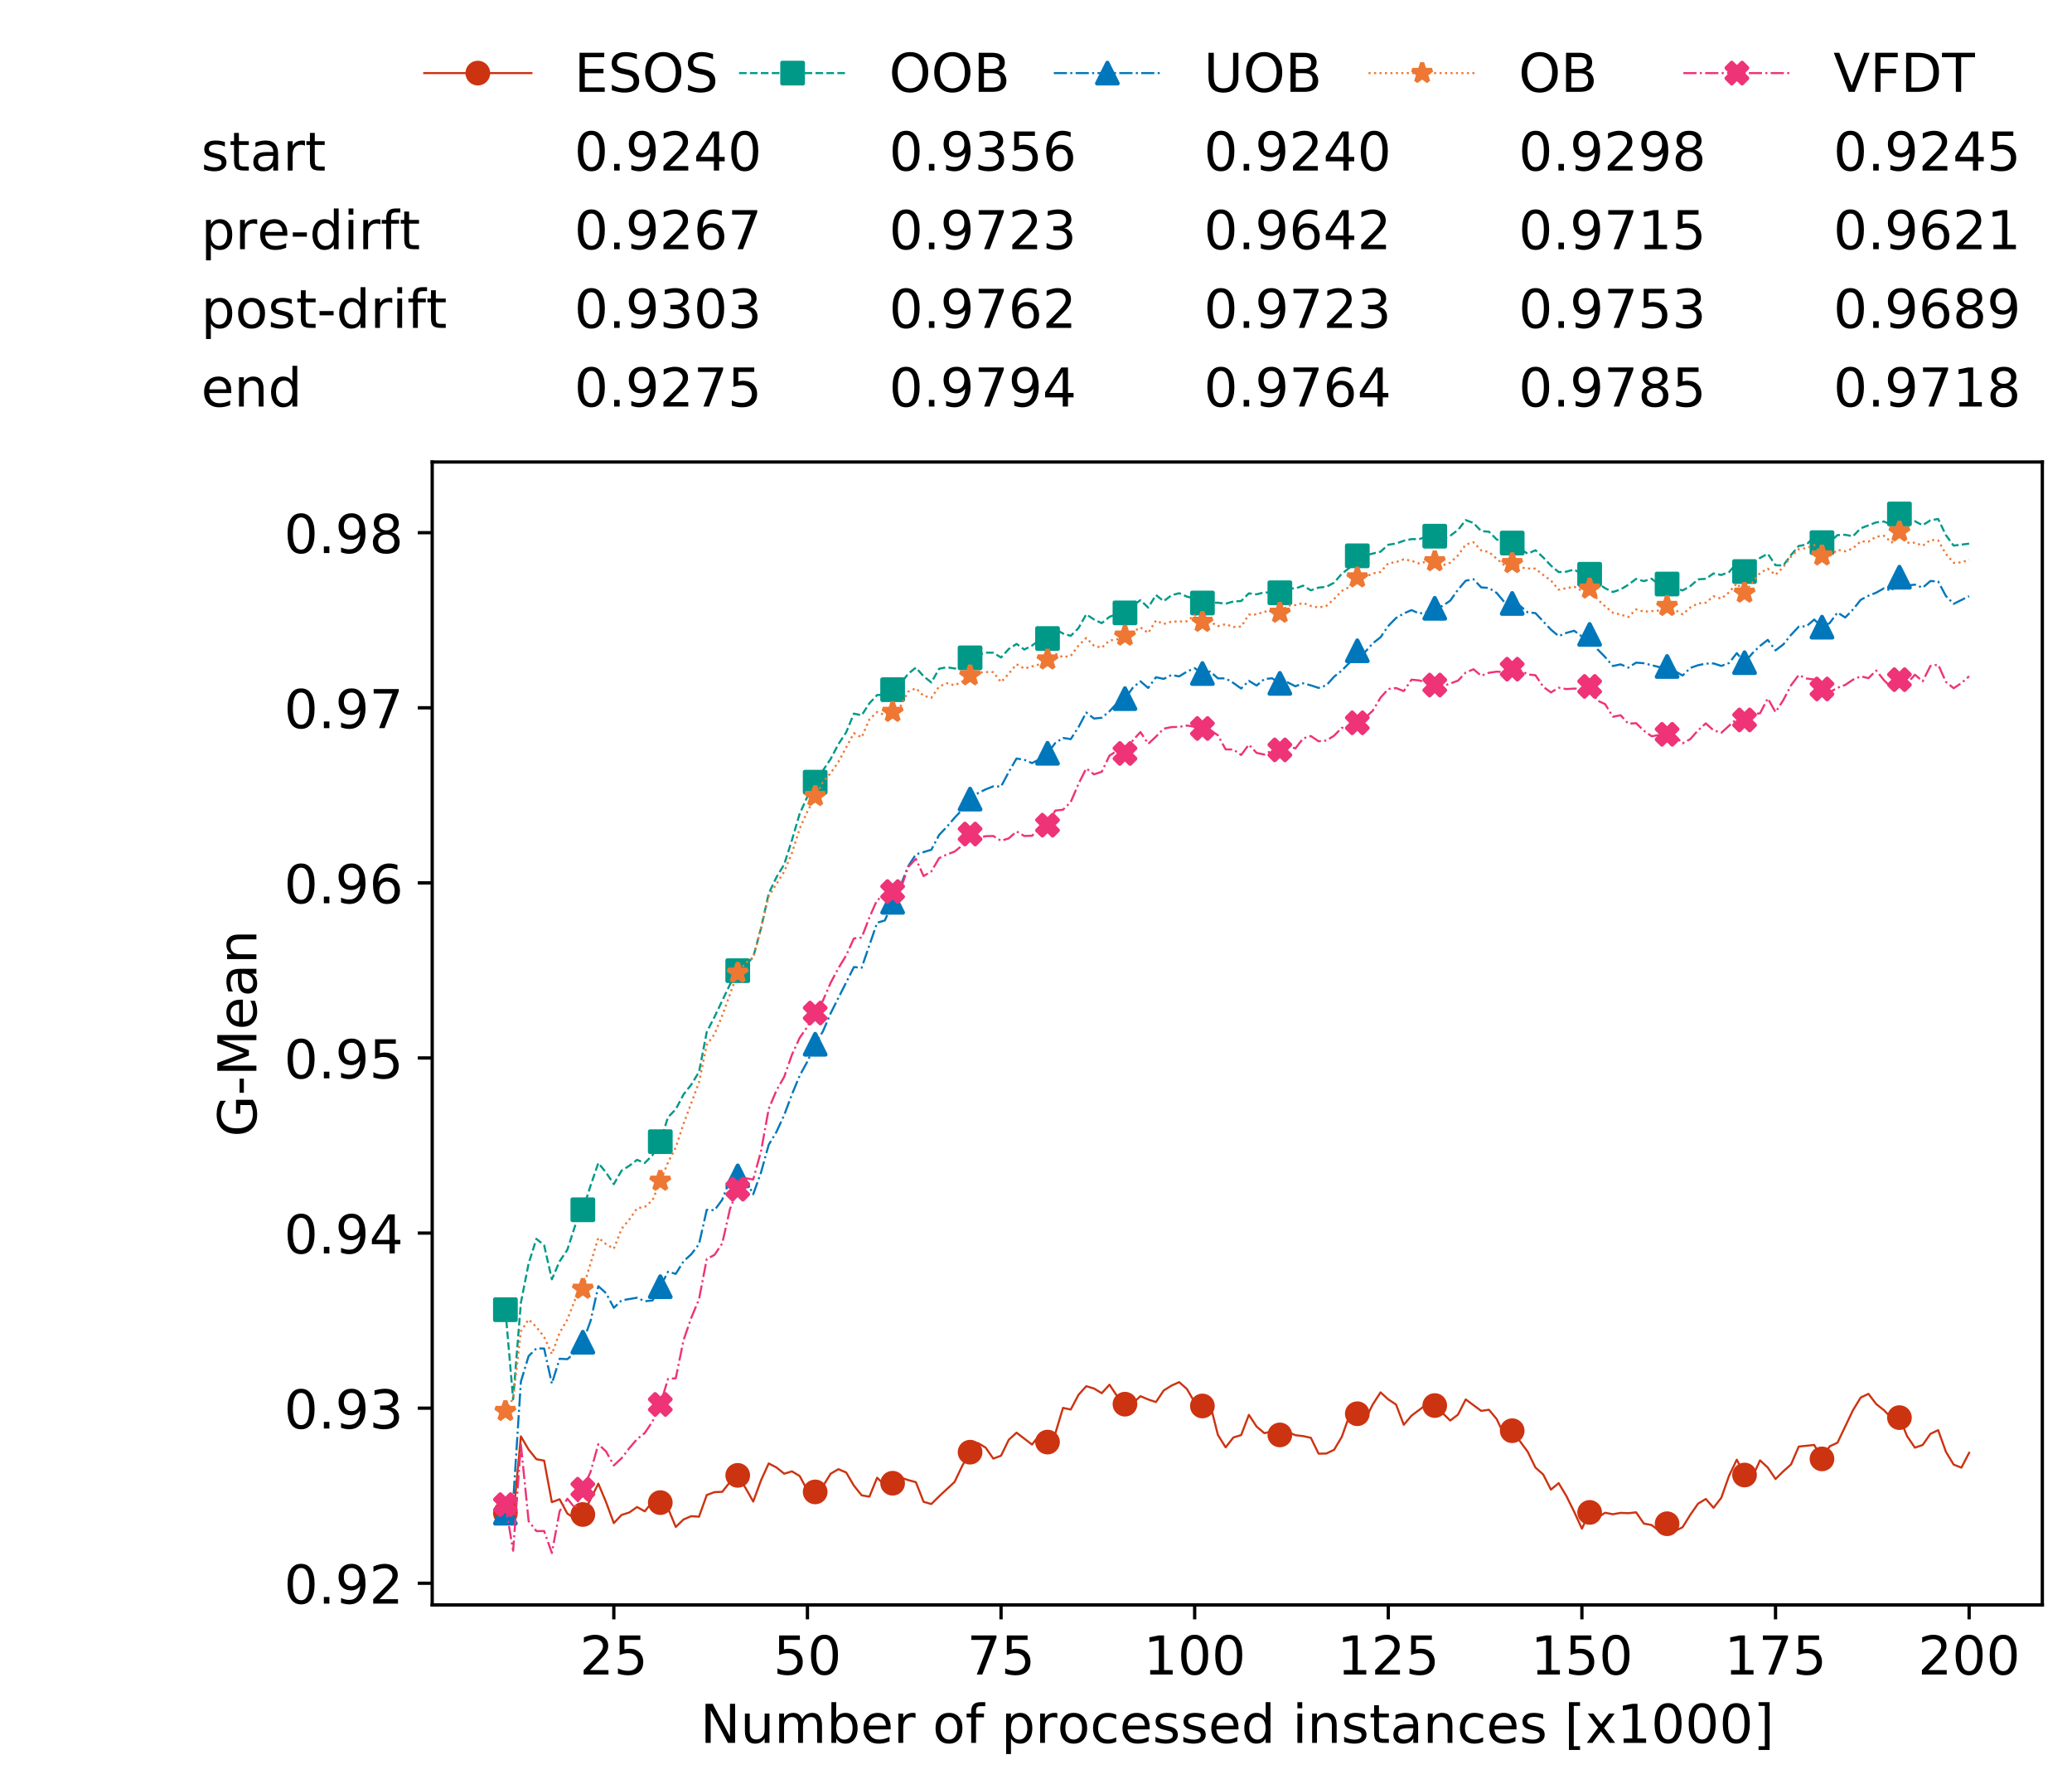 <?xml version="1.0" encoding="utf-8" standalone="no"?>
<!DOCTYPE svg PUBLIC "-//W3C//DTD SVG 1.1//EN"
  "http://www.w3.org/Graphics/SVG/1.1/DTD/svg11.dtd">
<!-- Created with matplotlib (https://matplotlib.org/) -->
<svg height="432.615pt" version="1.1" viewBox="0 0 502.65 432.615" width="502.65pt" xmlns="http://www.w3.org/2000/svg" xmlns:xlink="http://www.w3.org/1999/xlink">
 <defs>
  <style type="text/css">
*{stroke-linecap:butt;stroke-linejoin:round;white-space:pre;}
  </style>
 </defs>
 <g id="figure_1">
  <g id="patch_1">
   <path d="M 0 432.615 
L 502.65 432.615 
L 502.65 0 
L 0 0 
z
" style="fill:#ffffff;"/>
  </g>
  <g id="axes_1">
   <g id="patch_2">
    <path d="M 104.85 389.252 
L 495.45 389.252 
L 495.45 112.052 
L 104.85 112.052 
z
" style="fill:#ffffff;"/>
   </g>
   <g id="matplotlib.axis_1">
    <g id="xtick_1">
     <g id="line2d_1">
      <defs>
       <path d="M 0 0 
L 0 3.5 
" id="m7a269345ac" style="stroke:#000000;stroke-width:0.8;"/>
      </defs>
      <g>
       <use style="stroke:#000000;stroke-width:0.8;" x="148.908" xlink:href="#m7a269345ac" y="389.252"/>
      </g>
     </g>
     <g id="text_1">
      <!-- 25 -->
      <defs>
       <path d="M 19.188 8.297 
L 53.609 8.297 
L 53.609 0 
L 7.328 0 
L 7.328 8.297 
Q 12.938 14.109 22.625 23.891 
Q 32.328 33.688 34.812 36.531 
Q 39.547 41.844 41.422 45.531 
Q 43.312 49.219 43.312 52.781 
Q 43.312 58.594 39.234 62.25 
Q 35.156 65.922 28.609 65.922 
Q 23.969 65.922 18.812 64.312 
Q 13.672 62.703 7.812 59.422 
L 7.812 69.391 
Q 13.766 71.781 18.938 73 
Q 24.125 74.219 28.422 74.219 
Q 39.75 74.219 46.484 68.547 
Q 53.219 62.891 53.219 53.422 
Q 53.219 48.922 51.531 44.891 
Q 49.859 40.875 45.406 35.406 
Q 44.188 33.984 37.641 27.219 
Q 31.109 20.453 19.188 8.297 
z
" id="DejaVuSans-50"/>
       <path d="M 10.797 72.906 
L 49.516 72.906 
L 49.516 64.594 
L 19.828 64.594 
L 19.828 46.734 
Q 21.969 47.469 24.109 47.828 
Q 26.266 48.188 28.422 48.188 
Q 40.625 48.188 47.75 41.5 
Q 54.891 34.812 54.891 23.391 
Q 54.891 11.625 47.562 5.094 
Q 40.234 -1.422 26.906 -1.422 
Q 22.312 -1.422 17.547 -0.641 
Q 12.797 0.141 7.719 1.703 
L 7.719 11.625 
Q 12.109 9.234 16.797 8.062 
Q 21.484 6.891 26.703 6.891 
Q 35.156 6.891 40.078 11.328 
Q 45.016 15.766 45.016 23.391 
Q 45.016 31 40.078 35.438 
Q 35.156 39.891 26.703 39.891 
Q 22.75 39.891 18.812 39.016 
Q 14.891 38.141 10.797 36.281 
z
" id="DejaVuSans-53"/>
      </defs>
      <g transform="translate(140.636 406.13)scale(0.13 -0.13)">
       <use xlink:href="#DejaVuSans-50"/>
       <use x="63.623" xlink:href="#DejaVuSans-53"/>
      </g>
     </g>
    </g>
    <g id="xtick_2">
     <g id="line2d_2">
      <g>
       <use style="stroke:#000000;stroke-width:0.8;" x="195.877" xlink:href="#m7a269345ac" y="389.252"/>
      </g>
     </g>
     <g id="text_2">
      <!-- 50 -->
      <defs>
       <path d="M 31.781 66.406 
Q 24.172 66.406 20.328 58.906 
Q 16.5 51.422 16.5 36.375 
Q 16.5 21.391 20.328 13.891 
Q 24.172 6.391 31.781 6.391 
Q 39.453 6.391 43.281 13.891 
Q 47.125 21.391 47.125 36.375 
Q 47.125 51.422 43.281 58.906 
Q 39.453 66.406 31.781 66.406 
z
M 31.781 74.219 
Q 44.047 74.219 50.516 64.516 
Q 56.984 54.828 56.984 36.375 
Q 56.984 17.969 50.516 8.266 
Q 44.047 -1.422 31.781 -1.422 
Q 19.531 -1.422 13.062 8.266 
Q 6.594 17.969 6.594 36.375 
Q 6.594 54.828 13.062 64.516 
Q 19.531 74.219 31.781 74.219 
z
" id="DejaVuSans-48"/>
      </defs>
      <g transform="translate(187.606 406.13)scale(0.13 -0.13)">
       <use xlink:href="#DejaVuSans-53"/>
       <use x="63.623" xlink:href="#DejaVuSans-48"/>
      </g>
     </g>
    </g>
    <g id="xtick_3">
     <g id="line2d_3">
      <g>
       <use style="stroke:#000000;stroke-width:0.8;" x="242.847" xlink:href="#m7a269345ac" y="389.252"/>
      </g>
     </g>
     <g id="text_3">
      <!-- 75 -->
      <defs>
       <path d="M 8.203 72.906 
L 55.078 72.906 
L 55.078 68.703 
L 28.609 0 
L 18.312 0 
L 43.219 64.594 
L 8.203 64.594 
z
" id="DejaVuSans-55"/>
      </defs>
      <g transform="translate(234.576 406.13)scale(0.13 -0.13)">
       <use xlink:href="#DejaVuSans-55"/>
       <use x="63.623" xlink:href="#DejaVuSans-53"/>
      </g>
     </g>
    </g>
    <g id="xtick_4">
     <g id="line2d_4">
      <g>
       <use style="stroke:#000000;stroke-width:0.8;" x="289.817" xlink:href="#m7a269345ac" y="389.252"/>
      </g>
     </g>
     <g id="text_4">
      <!-- 100 -->
      <defs>
       <path d="M 12.406 8.297 
L 28.516 8.297 
L 28.516 63.922 
L 10.984 60.406 
L 10.984 69.391 
L 28.422 72.906 
L 38.281 72.906 
L 38.281 8.297 
L 54.391 8.297 
L 54.391 0 
L 12.406 0 
z
" id="DejaVuSans-49"/>
      </defs>
      <g transform="translate(277.41 406.13)scale(0.13 -0.13)">
       <use xlink:href="#DejaVuSans-49"/>
       <use x="63.623" xlink:href="#DejaVuSans-48"/>
       <use x="127.246" xlink:href="#DejaVuSans-48"/>
      </g>
     </g>
    </g>
    <g id="xtick_5">
     <g id="line2d_5">
      <g>
       <use style="stroke:#000000;stroke-width:0.8;" x="336.786" xlink:href="#m7a269345ac" y="389.252"/>
      </g>
     </g>
     <g id="text_5">
      <!-- 125 -->
      <g transform="translate(324.379 406.13)scale(0.13 -0.13)">
       <use xlink:href="#DejaVuSans-49"/>
       <use x="63.623" xlink:href="#DejaVuSans-50"/>
       <use x="127.246" xlink:href="#DejaVuSans-53"/>
      </g>
     </g>
    </g>
    <g id="xtick_6">
     <g id="line2d_6">
      <g>
       <use style="stroke:#000000;stroke-width:0.8;" x="383.756" xlink:href="#m7a269345ac" y="389.252"/>
      </g>
     </g>
     <g id="text_6">
      <!-- 150 -->
      <g transform="translate(371.349 406.13)scale(0.13 -0.13)">
       <use xlink:href="#DejaVuSans-49"/>
       <use x="63.623" xlink:href="#DejaVuSans-53"/>
       <use x="127.246" xlink:href="#DejaVuSans-48"/>
      </g>
     </g>
    </g>
    <g id="xtick_7">
     <g id="line2d_7">
      <g>
       <use style="stroke:#000000;stroke-width:0.8;" x="430.726" xlink:href="#m7a269345ac" y="389.252"/>
      </g>
     </g>
     <g id="text_7">
      <!-- 175 -->
      <g transform="translate(418.319 406.13)scale(0.13 -0.13)">
       <use xlink:href="#DejaVuSans-49"/>
       <use x="63.623" xlink:href="#DejaVuSans-55"/>
       <use x="127.246" xlink:href="#DejaVuSans-53"/>
      </g>
     </g>
    </g>
    <g id="xtick_8">
     <g id="line2d_8">
      <g>
       <use style="stroke:#000000;stroke-width:0.8;" x="477.695" xlink:href="#m7a269345ac" y="389.252"/>
      </g>
     </g>
     <g id="text_8">
      <!-- 200 -->
      <g transform="translate(465.289 406.13)scale(0.13 -0.13)">
       <use xlink:href="#DejaVuSans-50"/>
       <use x="63.623" xlink:href="#DejaVuSans-48"/>
       <use x="127.246" xlink:href="#DejaVuSans-48"/>
      </g>
     </g>
    </g>
    <g id="text_9">
     <!-- Number of processed instances [x1000] -->
     <defs>
      <path d="M 9.812 72.906 
L 23.094 72.906 
L 55.422 11.922 
L 55.422 72.906 
L 64.984 72.906 
L 64.984 0 
L 51.703 0 
L 19.391 60.984 
L 19.391 0 
L 9.812 0 
z
" id="DejaVuSans-78"/>
      <path d="M 8.5 21.578 
L 8.5 54.688 
L 17.484 54.688 
L 17.484 21.922 
Q 17.484 14.156 20.5 10.266 
Q 23.531 6.391 29.594 6.391 
Q 36.859 6.391 41.078 11.031 
Q 45.312 15.672 45.312 23.688 
L 45.312 54.688 
L 54.297 54.688 
L 54.297 0 
L 45.312 0 
L 45.312 8.406 
Q 42.047 3.422 37.719 1 
Q 33.406 -1.422 27.688 -1.422 
Q 18.266 -1.422 13.375 4.438 
Q 8.5 10.297 8.5 21.578 
z
M 31.109 56 
z
" id="DejaVuSans-117"/>
      <path d="M 52 44.188 
Q 55.375 50.25 60.062 53.125 
Q 64.75 56 71.094 56 
Q 79.641 56 84.281 50.016 
Q 88.922 44.047 88.922 33.016 
L 88.922 0 
L 79.891 0 
L 79.891 32.719 
Q 79.891 40.578 77.094 44.375 
Q 74.312 48.188 68.609 48.188 
Q 61.625 48.188 57.562 43.547 
Q 53.516 38.922 53.516 30.906 
L 53.516 0 
L 44.484 0 
L 44.484 32.719 
Q 44.484 40.625 41.703 44.406 
Q 38.922 48.188 33.109 48.188 
Q 26.219 48.188 22.156 43.531 
Q 18.109 38.875 18.109 30.906 
L 18.109 0 
L 9.078 0 
L 9.078 54.688 
L 18.109 54.688 
L 18.109 46.188 
Q 21.188 51.219 25.484 53.609 
Q 29.781 56 35.688 56 
Q 41.656 56 45.828 52.969 
Q 50 49.953 52 44.188 
z
" id="DejaVuSans-109"/>
      <path d="M 48.688 27.297 
Q 48.688 37.203 44.609 42.844 
Q 40.531 48.484 33.406 48.484 
Q 26.266 48.484 22.188 42.844 
Q 18.109 37.203 18.109 27.297 
Q 18.109 17.391 22.188 11.75 
Q 26.266 6.109 33.406 6.109 
Q 40.531 6.109 44.609 11.75 
Q 48.688 17.391 48.688 27.297 
z
M 18.109 46.391 
Q 20.953 51.266 25.266 53.625 
Q 29.594 56 35.594 56 
Q 45.562 56 51.781 48.094 
Q 58.016 40.188 58.016 27.297 
Q 58.016 14.406 51.781 6.484 
Q 45.562 -1.422 35.594 -1.422 
Q 29.594 -1.422 25.266 0.953 
Q 20.953 3.328 18.109 8.203 
L 18.109 0 
L 9.078 0 
L 9.078 75.984 
L 18.109 75.984 
z
" id="DejaVuSans-98"/>
      <path d="M 56.203 29.594 
L 56.203 25.203 
L 14.891 25.203 
Q 15.484 15.922 20.484 11.062 
Q 25.484 6.203 34.422 6.203 
Q 39.594 6.203 44.453 7.469 
Q 49.312 8.734 54.109 11.281 
L 54.109 2.781 
Q 49.266 0.734 44.188 -0.344 
Q 39.109 -1.422 33.891 -1.422 
Q 20.797 -1.422 13.156 6.188 
Q 5.516 13.812 5.516 26.812 
Q 5.516 40.234 12.766 48.109 
Q 20.016 56 32.328 56 
Q 43.359 56 49.781 48.891 
Q 56.203 41.797 56.203 29.594 
z
M 47.219 32.234 
Q 47.125 39.594 43.094 43.984 
Q 39.062 48.391 32.422 48.391 
Q 24.906 48.391 20.391 44.141 
Q 15.875 39.891 15.188 32.172 
z
" id="DejaVuSans-101"/>
      <path d="M 41.109 46.297 
Q 39.594 47.172 37.812 47.578 
Q 36.031 48 33.891 48 
Q 26.266 48 22.188 43.047 
Q 18.109 38.094 18.109 28.812 
L 18.109 0 
L 9.078 0 
L 9.078 54.688 
L 18.109 54.688 
L 18.109 46.188 
Q 20.953 51.172 25.484 53.578 
Q 30.031 56 36.531 56 
Q 37.453 56 38.578 55.875 
Q 39.703 55.766 41.062 55.516 
z
" id="DejaVuSans-114"/>
      <path id="DejaVuSans-32"/>
      <path d="M 30.609 48.391 
Q 23.391 48.391 19.188 42.75 
Q 14.984 37.109 14.984 27.297 
Q 14.984 17.484 19.156 11.844 
Q 23.344 6.203 30.609 6.203 
Q 37.797 6.203 41.984 11.859 
Q 46.188 17.531 46.188 27.297 
Q 46.188 37.016 41.984 42.703 
Q 37.797 48.391 30.609 48.391 
z
M 30.609 56 
Q 42.328 56 49.016 48.375 
Q 55.719 40.766 55.719 27.297 
Q 55.719 13.875 49.016 6.219 
Q 42.328 -1.422 30.609 -1.422 
Q 18.844 -1.422 12.172 6.219 
Q 5.516 13.875 5.516 27.297 
Q 5.516 40.766 12.172 48.375 
Q 18.844 56 30.609 56 
z
" id="DejaVuSans-111"/>
      <path d="M 37.109 75.984 
L 37.109 68.5 
L 28.516 68.5 
Q 23.688 68.5 21.797 66.547 
Q 19.922 64.594 19.922 59.516 
L 19.922 54.688 
L 34.719 54.688 
L 34.719 47.703 
L 19.922 47.703 
L 19.922 0 
L 10.891 0 
L 10.891 47.703 
L 2.297 47.703 
L 2.297 54.688 
L 10.891 54.688 
L 10.891 58.5 
Q 10.891 67.625 15.141 71.797 
Q 19.391 75.984 28.609 75.984 
z
" id="DejaVuSans-102"/>
      <path d="M 18.109 8.203 
L 18.109 -20.797 
L 9.078 -20.797 
L 9.078 54.688 
L 18.109 54.688 
L 18.109 46.391 
Q 20.953 51.266 25.266 53.625 
Q 29.594 56 35.594 56 
Q 45.562 56 51.781 48.094 
Q 58.016 40.188 58.016 27.297 
Q 58.016 14.406 51.781 6.484 
Q 45.562 -1.422 35.594 -1.422 
Q 29.594 -1.422 25.266 0.953 
Q 20.953 3.328 18.109 8.203 
z
M 48.688 27.297 
Q 48.688 37.203 44.609 42.844 
Q 40.531 48.484 33.406 48.484 
Q 26.266 48.484 22.188 42.844 
Q 18.109 37.203 18.109 27.297 
Q 18.109 17.391 22.188 11.75 
Q 26.266 6.109 33.406 6.109 
Q 40.531 6.109 44.609 11.75 
Q 48.688 17.391 48.688 27.297 
z
" id="DejaVuSans-112"/>
      <path d="M 48.781 52.594 
L 48.781 44.188 
Q 44.969 46.297 41.141 47.344 
Q 37.312 48.391 33.406 48.391 
Q 24.656 48.391 19.812 42.844 
Q 14.984 37.312 14.984 27.297 
Q 14.984 17.281 19.812 11.734 
Q 24.656 6.203 33.406 6.203 
Q 37.312 6.203 41.141 7.25 
Q 44.969 8.297 48.781 10.406 
L 48.781 2.094 
Q 45.016 0.344 40.984 -0.531 
Q 36.969 -1.422 32.422 -1.422 
Q 20.062 -1.422 12.781 6.344 
Q 5.516 14.109 5.516 27.297 
Q 5.516 40.672 12.859 48.328 
Q 20.219 56 33.016 56 
Q 37.156 56 41.109 55.141 
Q 45.062 54.297 48.781 52.594 
z
" id="DejaVuSans-99"/>
      <path d="M 44.281 53.078 
L 44.281 44.578 
Q 40.484 46.531 36.375 47.5 
Q 32.281 48.484 27.875 48.484 
Q 21.188 48.484 17.844 46.438 
Q 14.5 44.391 14.5 40.281 
Q 14.5 37.156 16.891 35.375 
Q 19.281 33.594 26.516 31.984 
L 29.594 31.297 
Q 39.156 29.25 43.188 25.516 
Q 47.219 21.781 47.219 15.094 
Q 47.219 7.469 41.188 3.016 
Q 35.156 -1.422 24.609 -1.422 
Q 20.219 -1.422 15.453 -0.562 
Q 10.688 0.297 5.422 2 
L 5.422 11.281 
Q 10.406 8.688 15.234 7.391 
Q 20.062 6.109 24.812 6.109 
Q 31.156 6.109 34.562 8.281 
Q 37.984 10.453 37.984 14.406 
Q 37.984 18.062 35.516 20.016 
Q 33.062 21.969 24.703 23.781 
L 21.578 24.516 
Q 13.234 26.266 9.516 29.906 
Q 5.812 33.547 5.812 39.891 
Q 5.812 47.609 11.281 51.797 
Q 16.75 56 26.812 56 
Q 31.781 56 36.172 55.266 
Q 40.578 54.547 44.281 53.078 
z
" id="DejaVuSans-115"/>
      <path d="M 45.406 46.391 
L 45.406 75.984 
L 54.391 75.984 
L 54.391 0 
L 45.406 0 
L 45.406 8.203 
Q 42.578 3.328 38.25 0.953 
Q 33.938 -1.422 27.875 -1.422 
Q 17.969 -1.422 11.734 6.484 
Q 5.516 14.406 5.516 27.297 
Q 5.516 40.188 11.734 48.094 
Q 17.969 56 27.875 56 
Q 33.938 56 38.25 53.625 
Q 42.578 51.266 45.406 46.391 
z
M 14.797 27.297 
Q 14.797 17.391 18.875 11.75 
Q 22.953 6.109 30.078 6.109 
Q 37.203 6.109 41.297 11.75 
Q 45.406 17.391 45.406 27.297 
Q 45.406 37.203 41.297 42.844 
Q 37.203 48.484 30.078 48.484 
Q 22.953 48.484 18.875 42.844 
Q 14.797 37.203 14.797 27.297 
z
" id="DejaVuSans-100"/>
      <path d="M 9.422 54.688 
L 18.406 54.688 
L 18.406 0 
L 9.422 0 
z
M 9.422 75.984 
L 18.406 75.984 
L 18.406 64.594 
L 9.422 64.594 
z
" id="DejaVuSans-105"/>
      <path d="M 54.891 33.016 
L 54.891 0 
L 45.906 0 
L 45.906 32.719 
Q 45.906 40.484 42.875 44.328 
Q 39.844 48.188 33.797 48.188 
Q 26.516 48.188 22.312 43.547 
Q 18.109 38.922 18.109 30.906 
L 18.109 0 
L 9.078 0 
L 9.078 54.688 
L 18.109 54.688 
L 18.109 46.188 
Q 21.344 51.125 25.703 53.562 
Q 30.078 56 35.797 56 
Q 45.219 56 50.047 50.172 
Q 54.891 44.344 54.891 33.016 
z
" id="DejaVuSans-110"/>
      <path d="M 18.312 70.219 
L 18.312 54.688 
L 36.812 54.688 
L 36.812 47.703 
L 18.312 47.703 
L 18.312 18.016 
Q 18.312 11.328 20.141 9.422 
Q 21.969 7.516 27.594 7.516 
L 36.812 7.516 
L 36.812 0 
L 27.594 0 
Q 17.188 0 13.234 3.875 
Q 9.281 7.766 9.281 18.016 
L 9.281 47.703 
L 2.688 47.703 
L 2.688 54.688 
L 9.281 54.688 
L 9.281 70.219 
z
" id="DejaVuSans-116"/>
      <path d="M 34.281 27.484 
Q 23.391 27.484 19.188 25 
Q 14.984 22.516 14.984 16.5 
Q 14.984 11.719 18.141 8.906 
Q 21.297 6.109 26.703 6.109 
Q 34.188 6.109 38.703 11.406 
Q 43.219 16.703 43.219 25.484 
L 43.219 27.484 
z
M 52.203 31.203 
L 52.203 0 
L 43.219 0 
L 43.219 8.297 
Q 40.141 3.328 35.547 0.953 
Q 30.953 -1.422 24.312 -1.422 
Q 15.922 -1.422 10.953 3.297 
Q 6 8.016 6 15.922 
Q 6 25.141 12.172 29.828 
Q 18.359 34.516 30.609 34.516 
L 43.219 34.516 
L 43.219 35.406 
Q 43.219 41.609 39.141 45 
Q 35.062 48.391 27.688 48.391 
Q 23 48.391 18.547 47.266 
Q 14.109 46.141 10.016 43.891 
L 10.016 52.203 
Q 14.938 54.109 19.578 55.047 
Q 24.219 56 28.609 56 
Q 40.484 56 46.344 49.844 
Q 52.203 43.703 52.203 31.203 
z
" id="DejaVuSans-97"/>
      <path d="M 8.594 75.984 
L 29.297 75.984 
L 29.297 69 
L 17.578 69 
L 17.578 -6.203 
L 29.297 -6.203 
L 29.297 -13.188 
L 8.594 -13.188 
z
" id="DejaVuSans-91"/>
      <path d="M 54.891 54.688 
L 35.109 28.078 
L 55.906 0 
L 45.312 0 
L 29.391 21.484 
L 13.484 0 
L 2.875 0 
L 24.125 28.609 
L 4.688 54.688 
L 15.281 54.688 
L 29.781 35.203 
L 44.281 54.688 
z
" id="DejaVuSans-120"/>
      <path d="M 30.422 75.984 
L 30.422 -13.188 
L 9.719 -13.188 
L 9.719 -6.203 
L 21.391 -6.203 
L 21.391 69 
L 9.719 69 
L 9.719 75.984 
z
" id="DejaVuSans-93"/>
     </defs>
     <g transform="translate(169.881 422.711)scale(0.13 -0.13)">
      <use xlink:href="#DejaVuSans-78"/>
      <use x="74.805" xlink:href="#DejaVuSans-117"/>
      <use x="138.184" xlink:href="#DejaVuSans-109"/>
      <use x="235.596" xlink:href="#DejaVuSans-98"/>
      <use x="299.072" xlink:href="#DejaVuSans-101"/>
      <use x="360.596" xlink:href="#DejaVuSans-114"/>
      <use x="401.709" xlink:href="#DejaVuSans-32"/>
      <use x="433.496" xlink:href="#DejaVuSans-111"/>
      <use x="494.678" xlink:href="#DejaVuSans-102"/>
      <use x="529.883" xlink:href="#DejaVuSans-32"/>
      <use x="561.67" xlink:href="#DejaVuSans-112"/>
      <use x="625.146" xlink:href="#DejaVuSans-114"/>
      <use x="666.229" xlink:href="#DejaVuSans-111"/>
      <use x="727.41" xlink:href="#DejaVuSans-99"/>
      <use x="782.391" xlink:href="#DejaVuSans-101"/>
      <use x="843.914" xlink:href="#DejaVuSans-115"/>
      <use x="896.014" xlink:href="#DejaVuSans-115"/>
      <use x="948.113" xlink:href="#DejaVuSans-101"/>
      <use x="1009.637" xlink:href="#DejaVuSans-100"/>
      <use x="1073.113" xlink:href="#DejaVuSans-32"/>
      <use x="1104.9" xlink:href="#DejaVuSans-105"/>
      <use x="1132.684" xlink:href="#DejaVuSans-110"/>
      <use x="1196.062" xlink:href="#DejaVuSans-115"/>
      <use x="1248.162" xlink:href="#DejaVuSans-116"/>
      <use x="1287.371" xlink:href="#DejaVuSans-97"/>
      <use x="1348.65" xlink:href="#DejaVuSans-110"/>
      <use x="1412.029" xlink:href="#DejaVuSans-99"/>
      <use x="1467.01" xlink:href="#DejaVuSans-101"/>
      <use x="1528.533" xlink:href="#DejaVuSans-115"/>
      <use x="1580.633" xlink:href="#DejaVuSans-32"/>
      <use x="1612.42" xlink:href="#DejaVuSans-91"/>
      <use x="1651.434" xlink:href="#DejaVuSans-120"/>
      <use x="1710.613" xlink:href="#DejaVuSans-49"/>
      <use x="1774.236" xlink:href="#DejaVuSans-48"/>
      <use x="1837.859" xlink:href="#DejaVuSans-48"/>
      <use x="1901.482" xlink:href="#DejaVuSans-48"/>
      <use x="1965.105" xlink:href="#DejaVuSans-93"/>
     </g>
    </g>
   </g>
   <g id="matplotlib.axis_2">
    <g id="ytick_1">
     <g id="line2d_9">
      <defs>
       <path d="M 0 0 
L -3.5 0 
" id="m92ebfb3887" style="stroke:#000000;stroke-width:0.8;"/>
      </defs>
      <g>
       <use style="stroke:#000000;stroke-width:0.8;" x="104.85" xlink:href="#m92ebfb3887" y="383.993"/>
      </g>
     </g>
     <g id="text_10">
      <!-- 0.92 -->
      <defs>
       <path d="M 10.688 12.406 
L 21 12.406 
L 21 0 
L 10.688 0 
z
" id="DejaVuSans-46"/>
       <path d="M 10.984 1.516 
L 10.984 10.5 
Q 14.703 8.734 18.5 7.812 
Q 22.312 6.891 25.984 6.891 
Q 35.75 6.891 40.891 13.453 
Q 46.047 20.016 46.781 33.406 
Q 43.953 29.203 39.594 26.953 
Q 35.25 24.703 29.984 24.703 
Q 19.047 24.703 12.672 31.312 
Q 6.297 37.938 6.297 49.422 
Q 6.297 60.641 12.938 67.422 
Q 19.578 74.219 30.609 74.219 
Q 43.266 74.219 49.922 64.516 
Q 56.594 54.828 56.594 36.375 
Q 56.594 19.141 48.406 8.859 
Q 40.234 -1.422 26.422 -1.422 
Q 22.703 -1.422 18.891 -0.688 
Q 15.094 0.047 10.984 1.516 
z
M 30.609 32.422 
Q 37.25 32.422 41.125 36.953 
Q 45.016 41.5 45.016 49.422 
Q 45.016 57.281 41.125 61.844 
Q 37.25 66.406 30.609 66.406 
Q 23.969 66.406 20.094 61.844 
Q 16.219 57.281 16.219 49.422 
Q 16.219 41.5 20.094 36.953 
Q 23.969 32.422 30.609 32.422 
z
" id="DejaVuSans-57"/>
      </defs>
      <g transform="translate(68.905 388.932)scale(0.13 -0.13)">
       <use xlink:href="#DejaVuSans-48"/>
       <use x="63.623" xlink:href="#DejaVuSans-46"/>
       <use x="95.41" xlink:href="#DejaVuSans-57"/>
       <use x="159.033" xlink:href="#DejaVuSans-50"/>
      </g>
     </g>
    </g>
    <g id="ytick_2">
     <g id="line2d_10">
      <g>
       <use style="stroke:#000000;stroke-width:0.8;" x="104.85" xlink:href="#m92ebfb3887" y="341.527"/>
      </g>
     </g>
     <g id="text_11">
      <!-- 0.93 -->
      <defs>
       <path d="M 40.578 39.312 
Q 47.656 37.797 51.625 33 
Q 55.609 28.219 55.609 21.188 
Q 55.609 10.406 48.188 4.484 
Q 40.766 -1.422 27.094 -1.422 
Q 22.516 -1.422 17.656 -0.516 
Q 12.797 0.391 7.625 2.203 
L 7.625 11.719 
Q 11.719 9.328 16.594 8.109 
Q 21.484 6.891 26.812 6.891 
Q 36.078 6.891 40.938 10.547 
Q 45.797 14.203 45.797 21.188 
Q 45.797 27.641 41.281 31.266 
Q 36.766 34.906 28.719 34.906 
L 20.219 34.906 
L 20.219 43.016 
L 29.109 43.016 
Q 36.375 43.016 40.234 45.922 
Q 44.094 48.828 44.094 54.297 
Q 44.094 59.906 40.109 62.906 
Q 36.141 65.922 28.719 65.922 
Q 24.656 65.922 20.016 65.031 
Q 15.375 64.156 9.812 62.312 
L 9.812 71.094 
Q 15.438 72.656 20.344 73.438 
Q 25.25 74.219 29.594 74.219 
Q 40.828 74.219 47.359 69.109 
Q 53.906 64.016 53.906 55.328 
Q 53.906 49.266 50.438 45.094 
Q 46.969 40.922 40.578 39.312 
z
" id="DejaVuSans-51"/>
      </defs>
      <g transform="translate(68.905 346.466)scale(0.13 -0.13)">
       <use xlink:href="#DejaVuSans-48"/>
       <use x="63.623" xlink:href="#DejaVuSans-46"/>
       <use x="95.41" xlink:href="#DejaVuSans-57"/>
       <use x="159.033" xlink:href="#DejaVuSans-51"/>
      </g>
     </g>
    </g>
    <g id="ytick_3">
     <g id="line2d_11">
      <g>
       <use style="stroke:#000000;stroke-width:0.8;" x="104.85" xlink:href="#m92ebfb3887" y="299.061"/>
      </g>
     </g>
     <g id="text_12">
      <!-- 0.94 -->
      <defs>
       <path d="M 37.797 64.312 
L 12.891 25.391 
L 37.797 25.391 
z
M 35.203 72.906 
L 47.609 72.906 
L 47.609 25.391 
L 58.016 25.391 
L 58.016 17.188 
L 47.609 17.188 
L 47.609 0 
L 37.797 0 
L 37.797 17.188 
L 4.891 17.188 
L 4.891 26.703 
z
" id="DejaVuSans-52"/>
      </defs>
      <g transform="translate(68.905 304)scale(0.13 -0.13)">
       <use xlink:href="#DejaVuSans-48"/>
       <use x="63.623" xlink:href="#DejaVuSans-46"/>
       <use x="95.41" xlink:href="#DejaVuSans-57"/>
       <use x="159.033" xlink:href="#DejaVuSans-52"/>
      </g>
     </g>
    </g>
    <g id="ytick_4">
     <g id="line2d_12">
      <g>
       <use style="stroke:#000000;stroke-width:0.8;" x="104.85" xlink:href="#m92ebfb3887" y="256.595"/>
      </g>
     </g>
     <g id="text_13">
      <!-- 0.95 -->
      <g transform="translate(68.905 261.534)scale(0.13 -0.13)">
       <use xlink:href="#DejaVuSans-48"/>
       <use x="63.623" xlink:href="#DejaVuSans-46"/>
       <use x="95.41" xlink:href="#DejaVuSans-57"/>
       <use x="159.033" xlink:href="#DejaVuSans-53"/>
      </g>
     </g>
    </g>
    <g id="ytick_5">
     <g id="line2d_13">
      <g>
       <use style="stroke:#000000;stroke-width:0.8;" x="104.85" xlink:href="#m92ebfb3887" y="214.129"/>
      </g>
     </g>
     <g id="text_14">
      <!-- 0.96 -->
      <defs>
       <path d="M 33.016 40.375 
Q 26.375 40.375 22.484 35.828 
Q 18.609 31.297 18.609 23.391 
Q 18.609 15.531 22.484 10.953 
Q 26.375 6.391 33.016 6.391 
Q 39.656 6.391 43.531 10.953 
Q 47.406 15.531 47.406 23.391 
Q 47.406 31.297 43.531 35.828 
Q 39.656 40.375 33.016 40.375 
z
M 52.594 71.297 
L 52.594 62.312 
Q 48.875 64.062 45.094 64.984 
Q 41.312 65.922 37.594 65.922 
Q 27.828 65.922 22.672 59.328 
Q 17.531 52.734 16.797 39.406 
Q 19.672 43.656 24.016 45.922 
Q 28.375 48.188 33.594 48.188 
Q 44.578 48.188 50.953 41.516 
Q 57.328 34.859 57.328 23.391 
Q 57.328 12.156 50.688 5.359 
Q 44.047 -1.422 33.016 -1.422 
Q 20.359 -1.422 13.672 8.266 
Q 6.984 17.969 6.984 36.375 
Q 6.984 53.656 15.188 63.938 
Q 23.391 74.219 37.203 74.219 
Q 40.922 74.219 44.703 73.484 
Q 48.484 72.75 52.594 71.297 
z
" id="DejaVuSans-54"/>
      </defs>
      <g transform="translate(68.905 219.068)scale(0.13 -0.13)">
       <use xlink:href="#DejaVuSans-48"/>
       <use x="63.623" xlink:href="#DejaVuSans-46"/>
       <use x="95.41" xlink:href="#DejaVuSans-57"/>
       <use x="159.033" xlink:href="#DejaVuSans-54"/>
      </g>
     </g>
    </g>
    <g id="ytick_6">
     <g id="line2d_14">
      <g>
       <use style="stroke:#000000;stroke-width:0.8;" x="104.85" xlink:href="#m92ebfb3887" y="171.663"/>
      </g>
     </g>
     <g id="text_15">
      <!-- 0.97 -->
      <g transform="translate(68.905 176.602)scale(0.13 -0.13)">
       <use xlink:href="#DejaVuSans-48"/>
       <use x="63.623" xlink:href="#DejaVuSans-46"/>
       <use x="95.41" xlink:href="#DejaVuSans-57"/>
       <use x="159.033" xlink:href="#DejaVuSans-55"/>
      </g>
     </g>
    </g>
    <g id="ytick_7">
     <g id="line2d_15">
      <g>
       <use style="stroke:#000000;stroke-width:0.8;" x="104.85" xlink:href="#m92ebfb3887" y="129.197"/>
      </g>
     </g>
     <g id="text_16">
      <!-- 0.98 -->
      <defs>
       <path d="M 31.781 34.625 
Q 24.75 34.625 20.719 30.859 
Q 16.703 27.094 16.703 20.516 
Q 16.703 13.922 20.719 10.156 
Q 24.75 6.391 31.781 6.391 
Q 38.812 6.391 42.859 10.172 
Q 46.922 13.969 46.922 20.516 
Q 46.922 27.094 42.891 30.859 
Q 38.875 34.625 31.781 34.625 
z
M 21.922 38.812 
Q 15.578 40.375 12.031 44.719 
Q 8.5 49.078 8.5 55.328 
Q 8.5 64.062 14.719 69.141 
Q 20.953 74.219 31.781 74.219 
Q 42.672 74.219 48.875 69.141 
Q 55.078 64.062 55.078 55.328 
Q 55.078 49.078 51.531 44.719 
Q 48 40.375 41.703 38.812 
Q 48.828 37.156 52.797 32.312 
Q 56.781 27.484 56.781 20.516 
Q 56.781 9.906 50.312 4.234 
Q 43.844 -1.422 31.781 -1.422 
Q 19.734 -1.422 13.25 4.234 
Q 6.781 9.906 6.781 20.516 
Q 6.781 27.484 10.781 32.312 
Q 14.797 37.156 21.922 38.812 
z
M 18.312 54.391 
Q 18.312 48.734 21.844 45.562 
Q 25.391 42.391 31.781 42.391 
Q 38.141 42.391 41.719 45.562 
Q 45.312 48.734 45.312 54.391 
Q 45.312 60.062 41.719 63.234 
Q 38.141 66.406 31.781 66.406 
Q 25.391 66.406 21.844 63.234 
Q 18.312 60.062 18.312 54.391 
z
" id="DejaVuSans-56"/>
      </defs>
      <g transform="translate(68.905 134.136)scale(0.13 -0.13)">
       <use xlink:href="#DejaVuSans-48"/>
       <use x="63.623" xlink:href="#DejaVuSans-46"/>
       <use x="95.41" xlink:href="#DejaVuSans-57"/>
       <use x="159.033" xlink:href="#DejaVuSans-56"/>
      </g>
     </g>
    </g>
    <g id="text_17">
     <!-- G-Mean -->
     <defs>
      <path d="M 59.516 10.406 
L 59.516 29.984 
L 43.406 29.984 
L 43.406 38.094 
L 69.281 38.094 
L 69.281 6.781 
Q 63.578 2.734 56.688 0.656 
Q 49.812 -1.422 42 -1.422 
Q 24.906 -1.422 15.25 8.562 
Q 5.609 18.562 5.609 36.375 
Q 5.609 54.25 15.25 64.234 
Q 24.906 74.219 42 74.219 
Q 49.125 74.219 55.547 72.453 
Q 61.969 70.703 67.391 67.281 
L 67.391 56.781 
Q 61.922 61.422 55.766 63.766 
Q 49.609 66.109 42.828 66.109 
Q 29.438 66.109 22.719 58.641 
Q 16.016 51.172 16.016 36.375 
Q 16.016 21.625 22.719 14.156 
Q 29.438 6.688 42.828 6.688 
Q 48.047 6.688 52.141 7.594 
Q 56.25 8.5 59.516 10.406 
z
" id="DejaVuSans-71"/>
      <path d="M 4.891 31.391 
L 31.203 31.391 
L 31.203 23.391 
L 4.891 23.391 
z
" id="DejaVuSans-45"/>
      <path d="M 9.812 72.906 
L 24.516 72.906 
L 43.109 23.297 
L 61.812 72.906 
L 76.516 72.906 
L 76.516 0 
L 66.891 0 
L 66.891 64.016 
L 48.094 14.016 
L 38.188 14.016 
L 19.391 64.016 
L 19.391 0 
L 9.812 0 
z
" id="DejaVuSans-77"/>
     </defs>
     <g transform="translate(62.201 275.744)rotate(-90)scale(0.13 -0.13)">
      <use xlink:href="#DejaVuSans-71"/>
      <use x="77.49" xlink:href="#DejaVuSans-45"/>
      <use x="113.574" xlink:href="#DejaVuSans-77"/>
      <use x="199.854" xlink:href="#DejaVuSans-101"/>
      <use x="261.377" xlink:href="#DejaVuSans-97"/>
      <use x="322.656" xlink:href="#DejaVuSans-110"/>
     </g>
    </g>
   </g>
   <g id="line2d_16"/>
   <g id="line2d_17"/>
   <g id="line2d_18"/>
   <g id="line2d_19"/>
   <g id="line2d_20"/>
   <g id="line2d_21">
    <path clip-path="url(#pd18936ee5b)" d="M 122.605 366.949 
L 124.483 368.248 
L 126.362 348.369 
L 128.241 351.568 
L 130.12 353.9 
L 131.998 354.252 
L 133.877 364.331 
L 135.756 363.616 
L 137.635 367.089 
L 139.514 368.327 
L 141.392 367.315 
L 145.15 359.844 
L 147.029 364.328 
L 148.908 369.402 
L 150.786 367.427 
L 152.665 366.829 
L 154.544 365.503 
L 156.423 366.547 
L 158.302 364.176 
L 160.18 364.434 
L 162.059 365.812 
L 163.938 370.339 
L 165.817 368.521 
L 167.695 367.721 
L 169.574 367.853 
L 171.453 362.597 
L 173.332 361.891 
L 175.211 361.819 
L 177.089 359.443 
L 178.968 357.827 
L 180.847 360.863 
L 182.726 364.183 
L 184.605 359.06 
L 186.483 354.935 
L 188.362 355.911 
L 190.241 357.421 
L 192.12 356.855 
L 193.998 357.979 
L 195.877 361.491 
L 197.756 361.838 
L 199.635 360.457 
L 201.514 357.417 
L 203.392 356.327 
L 205.271 357.124 
L 207.15 360.318 
L 209.029 362.664 
L 210.908 362.991 
L 212.786 358.4 
L 214.665 360.248 
L 216.544 359.734 
L 218.423 358.329 
L 220.302 358.962 
L 222.18 359.468 
L 224.059 364.24 
L 225.938 364.781 
L 227.817 362.911 
L 231.574 359.414 
L 233.453 355.477 
L 235.332 352.203 
L 237.211 349.967 
L 239.089 351.08 
L 240.968 353.768 
L 242.847 353.049 
L 244.726 349.184 
L 246.605 347.473 
L 250.362 350.354 
L 252.241 347.948 
L 254.12 349.752 
L 255.998 347.706 
L 257.877 341.459 
L 259.756 341.86 
L 261.635 338.292 
L 263.514 336.199 
L 265.392 336.754 
L 267.271 337.899 
L 269.15 335.836 
L 271.029 338.645 
L 272.908 340.561 
L 274.786 340.337 
L 276.665 338.62 
L 278.544 339.419 
L 280.423 340.042 
L 282.302 337.241 
L 284.18 336.065 
L 286.059 335.217 
L 287.938 336.876 
L 289.817 340.118 
L 291.695 340.998 
L 293.574 340.58 
L 295.453 348.013 
L 297.332 351.028 
L 299.211 348.636 
L 301.089 348.057 
L 302.968 343.154 
L 304.847 346 
L 306.726 347.601 
L 308.605 347.119 
L 310.483 348.019 
L 312.362 347.252 
L 314.241 348.086 
L 316.12 348.3 
L 317.998 348.711 
L 319.877 352.565 
L 321.756 352.529 
L 323.635 351.631 
L 325.514 348.48 
L 327.392 343.194 
L 329.271 342.876 
L 331.15 344.322 
L 333.029 340.612 
L 334.908 337.699 
L 336.786 339.408 
L 338.665 340.639 
L 340.544 345.555 
L 342.423 343.344 
L 346.18 340.535 
L 348.059 340.895 
L 351.817 344.532 
L 353.695 343.095 
L 355.574 339.409 
L 359.332 342.187 
L 361.211 341.915 
L 363.089 344.184 
L 364.968 348.153 
L 366.847 346.996 
L 370.605 352.088 
L 372.483 355.929 
L 374.362 357.607 
L 376.241 361.278 
L 378.12 359.711 
L 379.998 362.856 
L 381.877 366.641 
L 383.756 370.752 
L 385.635 366.81 
L 387.514 368.092 
L 389.392 366.893 
L 391.271 367.254 
L 393.15 366.926 
L 395.029 367.001 
L 396.908 366.789 
L 398.786 369.517 
L 400.665 369.871 
L 402.544 371.306 
L 404.423 369.558 
L 406.302 371.344 
L 408.18 370.407 
L 410.059 367.384 
L 411.938 364.687 
L 413.817 363.55 
L 415.695 365.698 
L 417.574 363.261 
L 419.453 357.932 
L 421.332 354.017 
L 423.211 357.744 
L 425.089 358.263 
L 426.968 354.192 
L 428.847 355.929 
L 430.726 358.711 
L 432.605 356.852 
L 434.483 355.181 
L 436.362 350.844 
L 440.12 350.449 
L 441.998 353.83 
L 443.877 350.776 
L 445.756 349.907 
L 449.514 342.024 
L 451.392 338.948 
L 453.271 338.058 
L 455.15 340.527 
L 457.029 342.014 
L 458.908 343.961 
L 460.786 343.821 
L 462.665 348.358 
L 464.544 351.106 
L 466.423 350.456 
L 468.302 347.767 
L 470.18 346.86 
L 472.059 352.092 
L 473.938 355.214 
L 475.817 355.953 
L 477.695 352.351 
L 477.695 352.351 
" style="fill:none;stroke:#cc3311;stroke-linecap:square;stroke-width:0.5;"/>
    <defs>
     <path d="M 0 2.5 
C 0.663 2.5 1.299 2.237 1.768 1.768 
C 2.237 1.299 2.5 0.663 2.5 0 
C 2.5 -0.663 2.237 -1.299 1.768 -1.768 
C 1.299 -2.237 0.663 -2.5 0 -2.5 
C -0.663 -2.5 -1.299 -2.237 -1.768 -1.768 
C -2.237 -1.299 -2.5 -0.663 -2.5 0 
C -2.5 0.663 -2.237 1.299 -1.768 1.768 
C -1.299 2.237 -0.663 2.5 0 2.5 
z
" id="ma8674f4b9f" style="stroke:#cc3311;"/>
    </defs>
    <g clip-path="url(#pd18936ee5b)">
     <use style="fill:#cc3311;stroke:#cc3311;" x="122.605" xlink:href="#ma8674f4b9f" y="366.949"/>
     <use style="fill:#cc3311;stroke:#cc3311;" x="141.392" xlink:href="#ma8674f4b9f" y="367.315"/>
     <use style="fill:#cc3311;stroke:#cc3311;" x="160.18" xlink:href="#ma8674f4b9f" y="364.434"/>
     <use style="fill:#cc3311;stroke:#cc3311;" x="178.968" xlink:href="#ma8674f4b9f" y="357.827"/>
     <use style="fill:#cc3311;stroke:#cc3311;" x="197.756" xlink:href="#ma8674f4b9f" y="361.838"/>
     <use style="fill:#cc3311;stroke:#cc3311;" x="216.544" xlink:href="#ma8674f4b9f" y="359.734"/>
     <use style="fill:#cc3311;stroke:#cc3311;" x="235.332" xlink:href="#ma8674f4b9f" y="352.203"/>
     <use style="fill:#cc3311;stroke:#cc3311;" x="254.12" xlink:href="#ma8674f4b9f" y="349.752"/>
     <use style="fill:#cc3311;stroke:#cc3311;" x="272.908" xlink:href="#ma8674f4b9f" y="340.561"/>
     <use style="fill:#cc3311;stroke:#cc3311;" x="291.695" xlink:href="#ma8674f4b9f" y="340.998"/>
     <use style="fill:#cc3311;stroke:#cc3311;" x="310.483" xlink:href="#ma8674f4b9f" y="348.019"/>
     <use style="fill:#cc3311;stroke:#cc3311;" x="329.271" xlink:href="#ma8674f4b9f" y="342.876"/>
     <use style="fill:#cc3311;stroke:#cc3311;" x="348.059" xlink:href="#ma8674f4b9f" y="340.895"/>
     <use style="fill:#cc3311;stroke:#cc3311;" x="366.847" xlink:href="#ma8674f4b9f" y="346.996"/>
     <use style="fill:#cc3311;stroke:#cc3311;" x="385.635" xlink:href="#ma8674f4b9f" y="366.81"/>
     <use style="fill:#cc3311;stroke:#cc3311;" x="404.423" xlink:href="#ma8674f4b9f" y="369.558"/>
     <use style="fill:#cc3311;stroke:#cc3311;" x="423.211" xlink:href="#ma8674f4b9f" y="357.744"/>
     <use style="fill:#cc3311;stroke:#cc3311;" x="441.998" xlink:href="#ma8674f4b9f" y="353.83"/>
     <use style="fill:#cc3311;stroke:#cc3311;" x="460.786" xlink:href="#ma8674f4b9f" y="343.821"/>
    </g>
   </g>
   <g id="line2d_22"/>
   <g id="line2d_23"/>
   <g id="line2d_24"/>
   <g id="line2d_25"/>
   <g id="line2d_26">
    <path clip-path="url(#pd18936ee5b)" d="M 122.605 317.645 
L 124.483 339.366 
L 126.362 315.964 
L 128.241 306.436 
L 130.12 300.467 
L 131.998 301.995 
L 133.877 310.283 
L 135.756 305.926 
L 137.635 303.111 
L 139.514 297.28 
L 141.392 293.409 
L 143.271 287.553 
L 145.15 282.064 
L 147.029 284.391 
L 148.908 287.2 
L 150.786 283.915 
L 152.665 282.745 
L 154.544 281.307 
L 156.423 282.058 
L 158.302 280.155 
L 160.18 276.891 
L 162.059 270.95 
L 163.938 269.034 
L 165.817 265.433 
L 167.695 263.066 
L 169.574 259.976 
L 171.453 250.294 
L 173.332 246.64 
L 177.089 238.755 
L 178.968 235.423 
L 180.847 234.104 
L 182.726 232.119 
L 184.605 225.181 
L 186.483 216.704 
L 188.362 212.768 
L 190.241 209.637 
L 192.12 203.745 
L 193.998 197.36 
L 195.877 193.191 
L 197.756 189.7 
L 201.514 184.066 
L 203.392 180.485 
L 205.271 177.63 
L 207.15 173.074 
L 209.029 173.494 
L 210.908 170.576 
L 212.786 168.566 
L 214.665 168.483 
L 216.544 167.27 
L 218.423 165.91 
L 220.302 163.422 
L 222.18 161.924 
L 224.059 164.015 
L 225.938 165.529 
L 227.817 162.195 
L 229.695 161.829 
L 231.574 162.13 
L 233.453 162.067 
L 235.332 159.55 
L 239.089 158.283 
L 240.968 158.309 
L 242.847 159.465 
L 244.726 157.401 
L 246.605 156.169 
L 248.483 157.532 
L 250.362 156.588 
L 252.241 155.175 
L 254.12 154.862 
L 255.998 152.59 
L 257.877 153.653 
L 259.756 154.213 
L 261.635 152.336 
L 263.514 148.99 
L 265.392 150.24 
L 267.271 151.138 
L 269.15 149.599 
L 271.029 148.897 
L 272.908 148.645 
L 274.786 146.88 
L 276.665 145.559 
L 278.544 147.363 
L 280.423 144.31 
L 282.302 145.806 
L 284.18 144.384 
L 286.059 143.87 
L 287.938 144.697 
L 289.817 145.159 
L 291.695 146.248 
L 293.574 146.154 
L 295.453 146.181 
L 297.332 146.432 
L 299.211 145.87 
L 301.089 145.777 
L 302.968 143.906 
L 304.847 144.144 
L 306.726 143.656 
L 308.605 143.801 
L 310.483 143.77 
L 312.362 142.647 
L 314.241 142.752 
L 316.12 142.04 
L 317.998 143.178 
L 319.877 142.506 
L 321.756 142.336 
L 323.635 141.321 
L 325.514 139.145 
L 327.392 137.7 
L 329.271 134.805 
L 331.15 134.717 
L 334.908 133.796 
L 336.786 132.114 
L 338.665 131.834 
L 340.544 131.154 
L 342.423 130.751 
L 344.302 130.769 
L 346.18 130.081 
L 348.059 130.046 
L 349.938 130.786 
L 351.817 129.929 
L 353.695 128.541 
L 355.574 126.14 
L 357.453 126.844 
L 359.332 128.817 
L 361.211 128.961 
L 363.089 130.835 
L 364.968 131.576 
L 366.847 131.704 
L 368.726 133.113 
L 370.605 134.292 
L 372.483 133.448 
L 374.362 135.18 
L 376.241 137.179 
L 378.12 138.759 
L 379.998 138.65 
L 381.877 138.108 
L 383.756 139.286 
L 385.635 139.276 
L 387.514 141.384 
L 389.392 142.671 
L 391.271 143.582 
L 393.15 142.958 
L 395.029 141.821 
L 396.908 140.398 
L 398.786 140.954 
L 400.665 140.352 
L 402.544 141.843 
L 404.423 141.645 
L 406.302 142.555 
L 408.18 143.208 
L 410.059 142.164 
L 411.938 140.519 
L 413.817 140.375 
L 415.695 139.075 
L 417.574 139.455 
L 419.453 138.749 
L 421.332 136.58 
L 423.211 138.623 
L 425.089 136.349 
L 428.847 134.302 
L 430.726 137.082 
L 432.605 137.154 
L 434.483 134.616 
L 436.362 132.409 
L 438.241 132.1 
L 440.12 130.159 
L 441.998 131.614 
L 443.877 131.478 
L 445.756 129.782 
L 447.635 129.704 
L 449.514 130.07 
L 451.392 128.132 
L 455.15 126.696 
L 457.029 126.493 
L 458.908 127.279 
L 460.786 124.652 
L 462.665 127.089 
L 464.544 126.424 
L 466.423 127.397 
L 468.302 126.193 
L 470.18 125.871 
L 472.059 129.791 
L 473.938 132.332 
L 477.695 131.854 
L 477.695 131.854 
" style="fill:none;stroke:#009988;stroke-dasharray:1.85,0.8;stroke-dashoffset:0;stroke-width:0.5;"/>
    <defs>
     <path d="M -2.5 2.5 
L 2.5 2.5 
L 2.5 -2.5 
L -2.5 -2.5 
z
" id="m59733ed049" style="stroke:#009988;stroke-linejoin:miter;"/>
    </defs>
    <g clip-path="url(#pd18936ee5b)">
     <use style="fill:#009988;stroke:#009988;stroke-linejoin:miter;" x="122.605" xlink:href="#m59733ed049" y="317.645"/>
     <use style="fill:#009988;stroke:#009988;stroke-linejoin:miter;" x="141.392" xlink:href="#m59733ed049" y="293.409"/>
     <use style="fill:#009988;stroke:#009988;stroke-linejoin:miter;" x="160.18" xlink:href="#m59733ed049" y="276.891"/>
     <use style="fill:#009988;stroke:#009988;stroke-linejoin:miter;" x="178.968" xlink:href="#m59733ed049" y="235.423"/>
     <use style="fill:#009988;stroke:#009988;stroke-linejoin:miter;" x="197.756" xlink:href="#m59733ed049" y="189.7"/>
     <use style="fill:#009988;stroke:#009988;stroke-linejoin:miter;" x="216.544" xlink:href="#m59733ed049" y="167.27"/>
     <use style="fill:#009988;stroke:#009988;stroke-linejoin:miter;" x="235.332" xlink:href="#m59733ed049" y="159.55"/>
     <use style="fill:#009988;stroke:#009988;stroke-linejoin:miter;" x="254.12" xlink:href="#m59733ed049" y="154.862"/>
     <use style="fill:#009988;stroke:#009988;stroke-linejoin:miter;" x="272.908" xlink:href="#m59733ed049" y="148.645"/>
     <use style="fill:#009988;stroke:#009988;stroke-linejoin:miter;" x="291.695" xlink:href="#m59733ed049" y="146.248"/>
     <use style="fill:#009988;stroke:#009988;stroke-linejoin:miter;" x="310.483" xlink:href="#m59733ed049" y="143.77"/>
     <use style="fill:#009988;stroke:#009988;stroke-linejoin:miter;" x="329.271" xlink:href="#m59733ed049" y="134.805"/>
     <use style="fill:#009988;stroke:#009988;stroke-linejoin:miter;" x="348.059" xlink:href="#m59733ed049" y="130.046"/>
     <use style="fill:#009988;stroke:#009988;stroke-linejoin:miter;" x="366.847" xlink:href="#m59733ed049" y="131.704"/>
     <use style="fill:#009988;stroke:#009988;stroke-linejoin:miter;" x="385.635" xlink:href="#m59733ed049" y="139.276"/>
     <use style="fill:#009988;stroke:#009988;stroke-linejoin:miter;" x="404.423" xlink:href="#m59733ed049" y="141.645"/>
     <use style="fill:#009988;stroke:#009988;stroke-linejoin:miter;" x="423.211" xlink:href="#m59733ed049" y="138.623"/>
     <use style="fill:#009988;stroke:#009988;stroke-linejoin:miter;" x="441.998" xlink:href="#m59733ed049" y="131.614"/>
     <use style="fill:#009988;stroke:#009988;stroke-linejoin:miter;" x="460.786" xlink:href="#m59733ed049" y="124.652"/>
    </g>
   </g>
   <g id="line2d_27"/>
   <g id="line2d_28"/>
   <g id="line2d_29"/>
   <g id="line2d_30"/>
   <g id="line2d_31">
    <path clip-path="url(#pd18936ee5b)" d="M 122.605 367.004 
L 124.483 364.268 
L 126.362 335.098 
L 128.241 328.891 
L 130.12 327.046 
L 131.998 327.061 
L 133.877 335.579 
L 135.756 329.541 
L 137.635 329.644 
L 139.514 328.068 
L 141.392 325.536 
L 143.271 320.365 
L 145.15 311.943 
L 147.029 313.642 
L 148.908 317.198 
L 150.786 315.381 
L 154.544 314.742 
L 156.423 315.596 
L 158.302 315.402 
L 160.18 312.063 
L 162.059 308.437 
L 163.938 308.952 
L 165.817 305.905 
L 167.695 304.195 
L 169.574 301.753 
L 171.453 293.41 
L 173.332 293.524 
L 175.211 290.96 
L 177.089 286.082 
L 178.968 285.191 
L 180.847 286.118 
L 182.726 289.644 
L 184.605 284.381 
L 186.483 277.638 
L 188.362 274.523 
L 190.241 270.433 
L 192.12 265.421 
L 193.998 260.873 
L 195.877 257.444 
L 197.756 253.269 
L 199.635 250.134 
L 201.514 245.744 
L 207.15 234.543 
L 209.029 234.716 
L 212.786 223.792 
L 214.665 223.238 
L 216.544 218.839 
L 218.423 214.916 
L 220.302 210.117 
L 222.18 207.215 
L 225.938 206.104 
L 227.817 202.507 
L 229.695 200.53 
L 231.574 198.34 
L 233.453 196.343 
L 235.332 193.81 
L 237.211 192.396 
L 239.089 191.455 
L 240.968 190.715 
L 242.847 190.761 
L 244.726 187.216 
L 246.605 183.962 
L 248.483 184.273 
L 250.362 185.078 
L 252.241 184.115 
L 254.12 182.696 
L 255.998 180.212 
L 257.877 178.971 
L 259.756 179.266 
L 261.635 176.362 
L 263.514 172.807 
L 265.392 174.27 
L 267.271 174.078 
L 269.15 172.512 
L 271.029 170.495 
L 272.908 169.438 
L 274.786 166.824 
L 276.665 165.245 
L 278.544 166.852 
L 280.423 164.248 
L 282.302 164.662 
L 284.18 163.705 
L 286.059 164.053 
L 287.938 162.886 
L 289.817 162.048 
L 291.695 163.35 
L 293.574 162.866 
L 295.453 164.524 
L 297.332 164.533 
L 299.211 165.644 
L 301.089 166.987 
L 302.968 165.123 
L 304.847 166.268 
L 306.726 164.69 
L 308.605 164.505 
L 310.483 165.737 
L 312.362 165.484 
L 314.241 166.451 
L 316.12 165.726 
L 317.998 166.22 
L 319.877 166.842 
L 321.756 166.227 
L 323.635 164.127 
L 325.514 162.619 
L 327.392 160.717 
L 329.271 157.833 
L 331.15 158.136 
L 333.029 156.026 
L 334.908 154.562 
L 336.786 151.812 
L 338.665 149.89 
L 340.544 148.791 
L 342.423 147.967 
L 344.302 148.81 
L 346.18 148.426 
L 348.059 147.534 
L 349.938 146.968 
L 351.817 145.678 
L 353.695 143.021 
L 355.574 140.841 
L 357.453 140.488 
L 359.332 142.461 
L 361.211 142.601 
L 363.089 143.811 
L 364.968 146.052 
L 366.847 146.356 
L 368.726 146.912 
L 370.605 148.512 
L 372.483 148.701 
L 376.241 152.7 
L 378.12 154.273 
L 379.998 153.493 
L 381.877 152.976 
L 383.756 154.377 
L 385.635 153.867 
L 387.514 157.449 
L 389.392 159.361 
L 391.271 161.533 
L 393.15 161.129 
L 395.029 161.923 
L 396.908 160.711 
L 398.786 160.857 
L 402.544 161.796 
L 404.423 161.646 
L 408.18 163.842 
L 410.059 161.99 
L 411.938 161.341 
L 413.817 160.955 
L 415.695 160.903 
L 417.574 161.51 
L 419.453 160.804 
L 421.332 158.404 
L 423.211 160.721 
L 425.089 158.475 
L 426.968 156.654 
L 428.847 155.192 
L 430.726 157.742 
L 432.605 156.307 
L 434.483 153.989 
L 436.362 151.992 
L 438.241 151.887 
L 440.12 150.256 
L 441.998 152.107 
L 443.877 151.097 
L 445.756 148.549 
L 447.635 149.765 
L 449.514 147.828 
L 451.392 145.484 
L 453.271 144.494 
L 455.15 143.744 
L 457.029 142.682 
L 458.908 143.269 
L 460.786 139.988 
L 462.665 142.003 
L 464.544 141.798 
L 466.423 142.545 
L 468.302 140.917 
L 470.18 141.015 
L 472.059 144.553 
L 473.938 146.458 
L 477.695 144.587 
L 477.695 144.587 
" style="fill:none;stroke:#0077bb;stroke-dasharray:3.2,0.8,0.5,0.8;stroke-dashoffset:0;stroke-width:0.5;"/>
    <defs>
     <path d="M 0 -2.5 
L -2.5 2.5 
L 2.5 2.5 
z
" id="m117cf840d9" style="stroke:#0077bb;stroke-linejoin:miter;"/>
    </defs>
    <g clip-path="url(#pd18936ee5b)">
     <use style="fill:#0077bb;stroke:#0077bb;stroke-linejoin:miter;" x="122.605" xlink:href="#m117cf840d9" y="367.004"/>
     <use style="fill:#0077bb;stroke:#0077bb;stroke-linejoin:miter;" x="141.392" xlink:href="#m117cf840d9" y="325.536"/>
     <use style="fill:#0077bb;stroke:#0077bb;stroke-linejoin:miter;" x="160.18" xlink:href="#m117cf840d9" y="312.063"/>
     <use style="fill:#0077bb;stroke:#0077bb;stroke-linejoin:miter;" x="178.968" xlink:href="#m117cf840d9" y="285.191"/>
     <use style="fill:#0077bb;stroke:#0077bb;stroke-linejoin:miter;" x="197.756" xlink:href="#m117cf840d9" y="253.269"/>
     <use style="fill:#0077bb;stroke:#0077bb;stroke-linejoin:miter;" x="216.544" xlink:href="#m117cf840d9" y="218.839"/>
     <use style="fill:#0077bb;stroke:#0077bb;stroke-linejoin:miter;" x="235.332" xlink:href="#m117cf840d9" y="193.81"/>
     <use style="fill:#0077bb;stroke:#0077bb;stroke-linejoin:miter;" x="254.12" xlink:href="#m117cf840d9" y="182.696"/>
     <use style="fill:#0077bb;stroke:#0077bb;stroke-linejoin:miter;" x="272.908" xlink:href="#m117cf840d9" y="169.438"/>
     <use style="fill:#0077bb;stroke:#0077bb;stroke-linejoin:miter;" x="291.695" xlink:href="#m117cf840d9" y="163.35"/>
     <use style="fill:#0077bb;stroke:#0077bb;stroke-linejoin:miter;" x="310.483" xlink:href="#m117cf840d9" y="165.737"/>
     <use style="fill:#0077bb;stroke:#0077bb;stroke-linejoin:miter;" x="329.271" xlink:href="#m117cf840d9" y="157.833"/>
     <use style="fill:#0077bb;stroke:#0077bb;stroke-linejoin:miter;" x="348.059" xlink:href="#m117cf840d9" y="147.534"/>
     <use style="fill:#0077bb;stroke:#0077bb;stroke-linejoin:miter;" x="366.847" xlink:href="#m117cf840d9" y="146.356"/>
     <use style="fill:#0077bb;stroke:#0077bb;stroke-linejoin:miter;" x="385.635" xlink:href="#m117cf840d9" y="153.867"/>
     <use style="fill:#0077bb;stroke:#0077bb;stroke-linejoin:miter;" x="404.423" xlink:href="#m117cf840d9" y="161.646"/>
     <use style="fill:#0077bb;stroke:#0077bb;stroke-linejoin:miter;" x="423.211" xlink:href="#m117cf840d9" y="160.721"/>
     <use style="fill:#0077bb;stroke:#0077bb;stroke-linejoin:miter;" x="441.998" xlink:href="#m117cf840d9" y="152.107"/>
     <use style="fill:#0077bb;stroke:#0077bb;stroke-linejoin:miter;" x="460.786" xlink:href="#m117cf840d9" y="139.988"/>
    </g>
   </g>
   <g id="line2d_32"/>
   <g id="line2d_33"/>
   <g id="line2d_34"/>
   <g id="line2d_35"/>
   <g id="line2d_36">
    <path clip-path="url(#pd18936ee5b)" d="M 122.605 342.247 
L 124.483 339.178 
L 126.362 322.885 
L 128.241 319.999 
L 130.12 321.856 
L 131.998 324.239 
L 133.877 328.396 
L 135.756 323.256 
L 137.635 320.02 
L 139.514 315.181 
L 141.392 312.611 
L 145.15 300.19 
L 147.029 301.756 
L 148.908 302.855 
L 150.786 298.039 
L 152.665 295.767 
L 154.544 293.053 
L 156.423 292.693 
L 158.302 291.113 
L 162.059 281.921 
L 163.938 278.285 
L 165.817 272.577 
L 169.574 262.509 
L 171.453 253.382 
L 173.332 250.826 
L 175.211 246.294 
L 178.968 235.945 
L 180.847 233.593 
L 182.726 232.293 
L 184.605 225.198 
L 186.483 217.372 
L 190.241 211.403 
L 192.12 206.883 
L 193.998 200.939 
L 195.877 196.797 
L 199.635 189.646 
L 201.514 187.506 
L 203.392 184.783 
L 207.15 177.804 
L 209.029 178.852 
L 210.908 174.472 
L 212.786 172.681 
L 214.665 173.451 
L 216.544 172.694 
L 218.423 171.329 
L 220.302 167.766 
L 222.18 166.925 
L 224.059 168.779 
L 225.938 169.228 
L 227.817 166.516 
L 229.695 165.701 
L 231.574 166.233 
L 233.453 165.284 
L 235.332 163.826 
L 237.211 163.148 
L 239.089 162.984 
L 240.968 163.018 
L 242.847 165.439 
L 244.726 163.375 
L 246.605 161.09 
L 248.483 162.148 
L 252.241 161.108 
L 254.12 159.981 
L 255.998 158.553 
L 257.877 159.386 
L 259.756 159.069 
L 261.635 156.579 
L 263.514 154.722 
L 265.392 156.62 
L 267.271 157.093 
L 269.15 155.348 
L 271.029 155.054 
L 274.786 153.297 
L 276.665 152.164 
L 278.544 153.53 
L 280.423 150.502 
L 282.302 151.345 
L 284.18 150.767 
L 287.938 150.673 
L 289.817 149.181 
L 291.695 150.863 
L 293.574 150.79 
L 295.453 151.862 
L 297.332 151.385 
L 299.211 152.072 
L 301.089 151.98 
L 302.968 149.06 
L 304.847 149.03 
L 306.726 148.328 
L 308.605 148.305 
L 310.483 148.65 
L 312.362 146.861 
L 314.241 146.764 
L 316.12 146.237 
L 317.998 146.948 
L 319.877 147.35 
L 321.756 146.948 
L 323.635 145.283 
L 325.514 143.335 
L 327.392 142.335 
L 329.271 140.076 
L 331.15 139.966 
L 333.029 139.078 
L 334.908 138.715 
L 336.786 136.611 
L 338.665 136.329 
L 340.544 135.663 
L 342.423 136.009 
L 344.302 136.667 
L 346.18 136.171 
L 348.059 136.158 
L 349.938 137.132 
L 351.817 136.483 
L 353.695 134.7 
L 355.574 132.085 
L 357.453 131.51 
L 359.332 133.5 
L 361.211 133.884 
L 364.968 137.137 
L 366.847 136.606 
L 368.726 137.594 
L 370.605 137.887 
L 372.483 137.915 
L 374.362 139.434 
L 376.241 140.802 
L 378.12 143.014 
L 381.877 142.297 
L 383.756 143.254 
L 385.635 142.78 
L 387.514 145.319 
L 389.392 147.048 
L 391.271 148.597 
L 393.15 149.055 
L 395.029 149.642 
L 396.908 147.797 
L 398.786 148.352 
L 402.544 148.077 
L 404.423 147.006 
L 406.302 147.887 
L 408.18 148.996 
L 410.059 147.328 
L 411.938 146.343 
L 413.817 146.17 
L 415.695 144.606 
L 417.574 145.211 
L 419.453 143.651 
L 421.332 141.497 
L 423.211 143.783 
L 425.089 141.281 
L 426.968 138.976 
L 428.847 137.92 
L 430.726 139.417 
L 432.605 137.554 
L 434.483 135.011 
L 436.362 133.208 
L 438.241 132.921 
L 440.12 132.187 
L 441.998 134.756 
L 443.877 134.837 
L 445.756 133.357 
L 447.635 133.712 
L 449.514 132.986 
L 451.392 131.304 
L 453.271 131.366 
L 455.15 130.153 
L 457.029 129.947 
L 458.908 131.583 
L 460.786 128.949 
L 462.665 131.616 
L 464.544 131.618 
L 466.423 132.369 
L 468.302 130.947 
L 470.18 131.068 
L 472.059 134.358 
L 473.938 136.495 
L 475.817 136.404 
L 477.695 135.742 
L 477.695 135.742 
" style="fill:none;stroke:#ee7733;stroke-dasharray:0.5,0.825;stroke-dashoffset:0;stroke-width:0.5;"/>
    <defs>
     <path d="M 0 -2.5 
L -0.561 -0.773 
L -2.378 -0.773 
L -0.908 0.295 
L -1.469 2.023 
L -0 0.955 
L 1.469 2.023 
L 0.908 0.295 
L 2.378 -0.773 
L 0.561 -0.773 
z
" id="m73cfa2833f" style="stroke:#ee7733;stroke-linejoin:bevel;"/>
    </defs>
    <g clip-path="url(#pd18936ee5b)">
     <use style="fill:#ee7733;stroke:#ee7733;stroke-linejoin:bevel;" x="122.605" xlink:href="#m73cfa2833f" y="342.247"/>
     <use style="fill:#ee7733;stroke:#ee7733;stroke-linejoin:bevel;" x="141.392" xlink:href="#m73cfa2833f" y="312.611"/>
     <use style="fill:#ee7733;stroke:#ee7733;stroke-linejoin:bevel;" x="160.18" xlink:href="#m73cfa2833f" y="286.401"/>
     <use style="fill:#ee7733;stroke:#ee7733;stroke-linejoin:bevel;" x="178.968" xlink:href="#m73cfa2833f" y="235.945"/>
     <use style="fill:#ee7733;stroke:#ee7733;stroke-linejoin:bevel;" x="197.756" xlink:href="#m73cfa2833f" y="193.1"/>
     <use style="fill:#ee7733;stroke:#ee7733;stroke-linejoin:bevel;" x="216.544" xlink:href="#m73cfa2833f" y="172.694"/>
     <use style="fill:#ee7733;stroke:#ee7733;stroke-linejoin:bevel;" x="235.332" xlink:href="#m73cfa2833f" y="163.826"/>
     <use style="fill:#ee7733;stroke:#ee7733;stroke-linejoin:bevel;" x="254.12" xlink:href="#m73cfa2833f" y="159.981"/>
     <use style="fill:#ee7733;stroke:#ee7733;stroke-linejoin:bevel;" x="272.908" xlink:href="#m73cfa2833f" y="154.204"/>
     <use style="fill:#ee7733;stroke:#ee7733;stroke-linejoin:bevel;" x="291.695" xlink:href="#m73cfa2833f" y="150.863"/>
     <use style="fill:#ee7733;stroke:#ee7733;stroke-linejoin:bevel;" x="310.483" xlink:href="#m73cfa2833f" y="148.65"/>
     <use style="fill:#ee7733;stroke:#ee7733;stroke-linejoin:bevel;" x="329.271" xlink:href="#m73cfa2833f" y="140.076"/>
     <use style="fill:#ee7733;stroke:#ee7733;stroke-linejoin:bevel;" x="348.059" xlink:href="#m73cfa2833f" y="136.158"/>
     <use style="fill:#ee7733;stroke:#ee7733;stroke-linejoin:bevel;" x="366.847" xlink:href="#m73cfa2833f" y="136.606"/>
     <use style="fill:#ee7733;stroke:#ee7733;stroke-linejoin:bevel;" x="385.635" xlink:href="#m73cfa2833f" y="142.78"/>
     <use style="fill:#ee7733;stroke:#ee7733;stroke-linejoin:bevel;" x="404.423" xlink:href="#m73cfa2833f" y="147.006"/>
     <use style="fill:#ee7733;stroke:#ee7733;stroke-linejoin:bevel;" x="423.211" xlink:href="#m73cfa2833f" y="143.783"/>
     <use style="fill:#ee7733;stroke:#ee7733;stroke-linejoin:bevel;" x="441.998" xlink:href="#m73cfa2833f" y="134.756"/>
     <use style="fill:#ee7733;stroke:#ee7733;stroke-linejoin:bevel;" x="460.786" xlink:href="#m73cfa2833f" y="128.949"/>
    </g>
   </g>
   <g id="line2d_37"/>
   <g id="line2d_38"/>
   <g id="line2d_39"/>
   <g id="line2d_40"/>
   <g id="line2d_41">
    <path clip-path="url(#pd18936ee5b)" d="M 122.605 364.926 
L 124.483 376.097 
L 126.362 350.33 
L 128.241 368.934 
L 130.12 371.338 
L 131.998 371.328 
L 133.877 376.652 
L 135.756 366.545 
L 137.635 363.482 
L 139.514 365.758 
L 141.392 361.187 
L 143.271 356.966 
L 145.15 350.246 
L 147.029 352.042 
L 148.908 355.414 
L 150.786 353.679 
L 152.665 351.226 
L 154.544 349.043 
L 156.423 347.549 
L 158.302 344.738 
L 160.18 340.626 
L 162.059 334.437 
L 163.938 334.275 
L 165.817 325.046 
L 167.695 319.603 
L 169.574 315.122 
L 171.453 305.357 
L 173.332 304.352 
L 175.211 301.563 
L 177.089 293.213 
L 178.968 288.403 
L 180.847 285.751 
L 182.726 286.07 
L 184.605 279.265 
L 186.483 268.937 
L 188.362 264.475 
L 190.241 261.165 
L 192.12 255.799 
L 193.998 251.705 
L 195.877 248.994 
L 197.756 245.688 
L 199.635 242.69 
L 201.514 238.339 
L 203.392 234.81 
L 205.271 231.728 
L 207.15 227.6 
L 209.029 227.41 
L 210.908 222.519 
L 212.786 218.244 
L 214.665 217.316 
L 216.544 216.234 
L 218.423 215.873 
L 220.302 210.304 
L 222.18 208.29 
L 224.059 212.471 
L 225.938 211.346 
L 227.817 208.135 
L 229.695 207.24 
L 231.574 206.544 
L 233.453 205.013 
L 235.332 202.28 
L 237.211 203.31 
L 239.089 202.802 
L 240.968 202.759 
L 242.847 203.919 
L 244.726 203.339 
L 246.605 201.648 
L 248.483 202.757 
L 250.362 202.693 
L 252.241 200.845 
L 254.12 200.134 
L 255.998 196.588 
L 257.877 196.389 
L 259.756 194.512 
L 261.635 190.12 
L 263.514 186.359 
L 265.392 187.805 
L 267.271 187.183 
L 269.15 183.264 
L 271.029 182.063 
L 272.908 182.733 
L 274.786 179.602 
L 276.665 177.551 
L 278.544 180.418 
L 280.423 178.654 
L 282.302 176.727 
L 284.18 176.349 
L 286.059 176.29 
L 287.938 175.98 
L 289.817 176.256 
L 293.574 177.049 
L 295.453 178.334 
L 297.332 181.748 
L 299.211 181.779 
L 301.089 183.113 
L 302.968 180.594 
L 304.847 182.606 
L 306.726 183.004 
L 308.605 181.993 
L 310.483 181.874 
L 312.362 180.794 
L 314.241 181.537 
L 316.12 179.094 
L 317.998 178.512 
L 319.877 179.783 
L 321.756 179.605 
L 323.635 178.437 
L 325.514 176.508 
L 327.392 176.941 
L 329.271 175.307 
L 331.15 174.124 
L 333.029 172.36 
L 334.908 169.208 
L 336.786 167.099 
L 338.665 166.873 
L 340.544 167.62 
L 342.423 164.84 
L 344.302 165.025 
L 348.059 166.148 
L 349.938 166.462 
L 353.695 165.083 
L 355.574 163.11 
L 357.453 162.321 
L 359.332 163.901 
L 361.211 163.166 
L 363.089 162.897 
L 364.968 163.014 
L 366.847 162.299 
L 368.726 162.445 
L 370.605 163.576 
L 372.483 163.765 
L 374.362 166.546 
L 376.241 167.936 
L 378.12 166.797 
L 379.998 167.127 
L 381.877 167.005 
L 383.756 167.057 
L 385.635 166.483 
L 387.514 169.897 
L 389.392 170.78 
L 391.271 173.844 
L 393.15 173.471 
L 395.029 175.532 
L 396.908 175.393 
L 398.786 177.218 
L 400.665 178.562 
L 402.544 178.268 
L 404.423 178.094 
L 406.302 178.513 
L 408.18 180.282 
L 410.059 179.253 
L 411.938 177.121 
L 413.817 175.444 
L 415.695 177.139 
L 417.574 177.719 
L 421.332 174.327 
L 423.211 174.611 
L 425.089 173.209 
L 426.968 173.009 
L 428.847 169.375 
L 430.726 172.72 
L 432.605 169.814 
L 434.483 166.213 
L 436.362 163.719 
L 438.241 164.559 
L 440.12 164.812 
L 441.998 167.1 
L 443.877 167.87 
L 445.756 166.817 
L 447.635 166.119 
L 449.514 164.855 
L 451.392 164.025 
L 453.271 164.479 
L 455.15 162.626 
L 457.029 164.963 
L 458.908 166.835 
L 460.786 164.839 
L 462.665 165.756 
L 464.544 163.635 
L 466.423 165.238 
L 468.302 161.517 
L 470.18 161.196 
L 472.059 165.367 
L 473.938 166.916 
L 475.817 165.678 
L 477.695 164.011 
L 477.695 164.011 
" style="fill:none;stroke:#ee3377;stroke-dasharray:3.2,0.8,0.5,0.8;stroke-dashoffset:0;stroke-width:0.5;"/>
    <defs>
     <path d="M -1.25 2.5 
L 0 1.25 
L 1.25 2.5 
L 2.5 1.25 
L 1.25 0 
L 2.5 -1.25 
L 1.25 -2.5 
L 0 -1.25 
L -1.25 -2.5 
L -2.5 -1.25 
L -1.25 0 
L -2.5 1.25 
z
" id="mfb84c40296" style="stroke:#ee3377;stroke-linejoin:miter;"/>
    </defs>
    <g clip-path="url(#pd18936ee5b)">
     <use style="fill:#ee3377;stroke:#ee3377;stroke-linejoin:miter;" x="122.605" xlink:href="#mfb84c40296" y="364.926"/>
     <use style="fill:#ee3377;stroke:#ee3377;stroke-linejoin:miter;" x="141.392" xlink:href="#mfb84c40296" y="361.187"/>
     <use style="fill:#ee3377;stroke:#ee3377;stroke-linejoin:miter;" x="160.18" xlink:href="#mfb84c40296" y="340.626"/>
     <use style="fill:#ee3377;stroke:#ee3377;stroke-linejoin:miter;" x="178.968" xlink:href="#mfb84c40296" y="288.403"/>
     <use style="fill:#ee3377;stroke:#ee3377;stroke-linejoin:miter;" x="197.756" xlink:href="#mfb84c40296" y="245.688"/>
     <use style="fill:#ee3377;stroke:#ee3377;stroke-linejoin:miter;" x="216.544" xlink:href="#mfb84c40296" y="216.234"/>
     <use style="fill:#ee3377;stroke:#ee3377;stroke-linejoin:miter;" x="235.332" xlink:href="#mfb84c40296" y="202.28"/>
     <use style="fill:#ee3377;stroke:#ee3377;stroke-linejoin:miter;" x="254.12" xlink:href="#mfb84c40296" y="200.134"/>
     <use style="fill:#ee3377;stroke:#ee3377;stroke-linejoin:miter;" x="272.908" xlink:href="#mfb84c40296" y="182.733"/>
     <use style="fill:#ee3377;stroke:#ee3377;stroke-linejoin:miter;" x="291.695" xlink:href="#mfb84c40296" y="176.683"/>
     <use style="fill:#ee3377;stroke:#ee3377;stroke-linejoin:miter;" x="310.483" xlink:href="#mfb84c40296" y="181.874"/>
     <use style="fill:#ee3377;stroke:#ee3377;stroke-linejoin:miter;" x="329.271" xlink:href="#mfb84c40296" y="175.307"/>
     <use style="fill:#ee3377;stroke:#ee3377;stroke-linejoin:miter;" x="348.059" xlink:href="#mfb84c40296" y="166.148"/>
     <use style="fill:#ee3377;stroke:#ee3377;stroke-linejoin:miter;" x="366.847" xlink:href="#mfb84c40296" y="162.299"/>
     <use style="fill:#ee3377;stroke:#ee3377;stroke-linejoin:miter;" x="385.635" xlink:href="#mfb84c40296" y="166.483"/>
     <use style="fill:#ee3377;stroke:#ee3377;stroke-linejoin:miter;" x="404.423" xlink:href="#mfb84c40296" y="178.094"/>
     <use style="fill:#ee3377;stroke:#ee3377;stroke-linejoin:miter;" x="423.211" xlink:href="#mfb84c40296" y="174.611"/>
     <use style="fill:#ee3377;stroke:#ee3377;stroke-linejoin:miter;" x="441.998" xlink:href="#mfb84c40296" y="167.1"/>
     <use style="fill:#ee3377;stroke:#ee3377;stroke-linejoin:miter;" x="460.786" xlink:href="#mfb84c40296" y="164.839"/>
    </g>
   </g>
   <g id="line2d_42"/>
   <g id="line2d_43"/>
   <g id="line2d_44"/>
   <g id="line2d_45"/>
   <g id="patch_3">
    <path d="M 104.85 389.252 
L 104.85 112.052 
" style="fill:none;stroke:#000000;stroke-linecap:square;stroke-linejoin:miter;stroke-width:0.8;"/>
   </g>
   <g id="patch_4">
    <path d="M 495.45 389.252 
L 495.45 112.052 
" style="fill:none;stroke:#000000;stroke-linecap:square;stroke-linejoin:miter;stroke-width:0.8;"/>
   </g>
   <g id="patch_5">
    <path d="M 104.85 389.252 
L 495.45 389.252 
" style="fill:none;stroke:#000000;stroke-linecap:square;stroke-linejoin:miter;stroke-width:0.8;"/>
   </g>
   <g id="patch_6">
    <path d="M 104.85 112.052 
L 495.45 112.052 
" style="fill:none;stroke:#000000;stroke-linecap:square;stroke-linejoin:miter;stroke-width:0.8;"/>
   </g>
   <g id="legend_1">
    <g id="line2d_46"/>
    <g id="line2d_47"/>
    <g id="text_18">
     <!--   -->
     <g transform="translate(48.8 22.278)scale(0.13 -0.13)">
      <use xlink:href="#DejaVuSans-32"/>
     </g>
    </g>
    <g id="line2d_48"/>
    <g id="line2d_49"/>
    <g id="text_19">
     <!-- start -->
     <g transform="translate(48.8 41.36)scale(0.13 -0.13)">
      <use xlink:href="#DejaVuSans-115"/>
      <use x="52.1" xlink:href="#DejaVuSans-116"/>
      <use x="91.309" xlink:href="#DejaVuSans-97"/>
      <use x="152.588" xlink:href="#DejaVuSans-114"/>
      <use x="193.701" xlink:href="#DejaVuSans-116"/>
     </g>
    </g>
    <g id="line2d_50"/>
    <g id="line2d_51"/>
    <g id="text_20">
     <!-- pre-dirft -->
     <g transform="translate(48.8 60.441)scale(0.13 -0.13)">
      <use xlink:href="#DejaVuSans-112"/>
      <use x="63.477" xlink:href="#DejaVuSans-114"/>
      <use x="104.559" xlink:href="#DejaVuSans-101"/>
      <use x="166.082" xlink:href="#DejaVuSans-45"/>
      <use x="202.166" xlink:href="#DejaVuSans-100"/>
      <use x="265.643" xlink:href="#DejaVuSans-105"/>
      <use x="293.426" xlink:href="#DejaVuSans-114"/>
      <use x="334.539" xlink:href="#DejaVuSans-102"/>
      <use x="369.729" xlink:href="#DejaVuSans-116"/>
     </g>
    </g>
    <g id="line2d_52"/>
    <g id="line2d_53"/>
    <g id="text_21">
     <!-- post-drift -->
     <g transform="translate(48.8 79.523)scale(0.13 -0.13)">
      <use xlink:href="#DejaVuSans-112"/>
      <use x="63.477" xlink:href="#DejaVuSans-111"/>
      <use x="124.658" xlink:href="#DejaVuSans-115"/>
      <use x="176.758" xlink:href="#DejaVuSans-116"/>
      <use x="215.967" xlink:href="#DejaVuSans-45"/>
      <use x="252.051" xlink:href="#DejaVuSans-100"/>
      <use x="315.527" xlink:href="#DejaVuSans-114"/>
      <use x="356.641" xlink:href="#DejaVuSans-105"/>
      <use x="384.424" xlink:href="#DejaVuSans-102"/>
      <use x="419.613" xlink:href="#DejaVuSans-116"/>
     </g>
    </g>
    <g id="line2d_54"/>
    <g id="line2d_55"/>
    <g id="text_22">
     <!-- end -->
     <g transform="translate(48.8 98.604)scale(0.13 -0.13)">
      <use xlink:href="#DejaVuSans-101"/>
      <use x="61.523" xlink:href="#DejaVuSans-110"/>
      <use x="124.902" xlink:href="#DejaVuSans-100"/>
     </g>
    </g>
    <g id="line2d_56">
     <path d="M 102.919 17.728 
L 128.919 17.728 
" style="fill:none;stroke:#cc3311;stroke-linecap:square;stroke-width:0.5;"/>
    </g>
    <g id="line2d_57">
     <g>
      <use style="fill:#cc3311;stroke:#cc3311;" x="115.919" xlink:href="#ma8674f4b9f" y="17.728"/>
     </g>
    </g>
    <g id="text_23">
     <!-- ESOS -->
     <defs>
      <path d="M 9.812 72.906 
L 55.906 72.906 
L 55.906 64.594 
L 19.672 64.594 
L 19.672 43.016 
L 54.391 43.016 
L 54.391 34.719 
L 19.672 34.719 
L 19.672 8.297 
L 56.781 8.297 
L 56.781 0 
L 9.812 0 
z
" id="DejaVuSans-69"/>
      <path d="M 53.516 70.516 
L 53.516 60.891 
Q 47.906 63.578 42.922 64.891 
Q 37.938 66.219 33.297 66.219 
Q 25.25 66.219 20.875 63.094 
Q 16.5 59.969 16.5 54.203 
Q 16.5 49.359 19.406 46.891 
Q 22.312 44.438 30.422 42.922 
L 36.375 41.703 
Q 47.406 39.594 52.656 34.297 
Q 57.906 29 57.906 20.125 
Q 57.906 9.516 50.797 4.047 
Q 43.703 -1.422 29.984 -1.422 
Q 24.812 -1.422 18.969 -0.25 
Q 13.141 0.922 6.891 3.219 
L 6.891 13.375 
Q 12.891 10.016 18.656 8.297 
Q 24.422 6.594 29.984 6.594 
Q 38.422 6.594 43.016 9.906 
Q 47.609 13.234 47.609 19.391 
Q 47.609 24.75 44.312 27.781 
Q 41.016 30.812 33.5 32.328 
L 27.484 33.5 
Q 16.453 35.688 11.516 40.375 
Q 6.594 45.062 6.594 53.422 
Q 6.594 63.094 13.406 68.656 
Q 20.219 74.219 32.172 74.219 
Q 37.312 74.219 42.625 73.281 
Q 47.953 72.359 53.516 70.516 
z
" id="DejaVuSans-83"/>
      <path d="M 39.406 66.219 
Q 28.656 66.219 22.328 58.203 
Q 16.016 50.203 16.016 36.375 
Q 16.016 22.609 22.328 14.594 
Q 28.656 6.594 39.406 6.594 
Q 50.141 6.594 56.422 14.594 
Q 62.703 22.609 62.703 36.375 
Q 62.703 50.203 56.422 58.203 
Q 50.141 66.219 39.406 66.219 
z
M 39.406 74.219 
Q 54.734 74.219 63.906 63.938 
Q 73.094 53.656 73.094 36.375 
Q 73.094 19.141 63.906 8.859 
Q 54.734 -1.422 39.406 -1.422 
Q 24.031 -1.422 14.812 8.828 
Q 5.609 19.094 5.609 36.375 
Q 5.609 53.656 14.812 63.938 
Q 24.031 74.219 39.406 74.219 
z
" id="DejaVuSans-79"/>
     </defs>
     <g transform="translate(139.319 22.278)scale(0.13 -0.13)">
      <use xlink:href="#DejaVuSans-69"/>
      <use x="63.184" xlink:href="#DejaVuSans-83"/>
      <use x="126.66" xlink:href="#DejaVuSans-79"/>
      <use x="205.371" xlink:href="#DejaVuSans-83"/>
     </g>
    </g>
    <g id="line2d_58"/>
    <g id="line2d_59"/>
    <g id="text_24">
     <!-- 0.9240 -->
     <g transform="translate(139.319 41.36)scale(0.13 -0.13)">
      <use xlink:href="#DejaVuSans-48"/>
      <use x="63.623" xlink:href="#DejaVuSans-46"/>
      <use x="95.41" xlink:href="#DejaVuSans-57"/>
      <use x="159.033" xlink:href="#DejaVuSans-50"/>
      <use x="222.656" xlink:href="#DejaVuSans-52"/>
      <use x="286.279" xlink:href="#DejaVuSans-48"/>
     </g>
    </g>
    <g id="line2d_60"/>
    <g id="line2d_61"/>
    <g id="text_25">
     <!-- 0.9267 -->
     <g transform="translate(139.319 60.441)scale(0.13 -0.13)">
      <use xlink:href="#DejaVuSans-48"/>
      <use x="63.623" xlink:href="#DejaVuSans-46"/>
      <use x="95.41" xlink:href="#DejaVuSans-57"/>
      <use x="159.033" xlink:href="#DejaVuSans-50"/>
      <use x="222.656" xlink:href="#DejaVuSans-54"/>
      <use x="286.279" xlink:href="#DejaVuSans-55"/>
     </g>
    </g>
    <g id="line2d_62"/>
    <g id="line2d_63"/>
    <g id="text_26">
     <!-- 0.9303 -->
     <g transform="translate(139.319 79.523)scale(0.13 -0.13)">
      <use xlink:href="#DejaVuSans-48"/>
      <use x="63.623" xlink:href="#DejaVuSans-46"/>
      <use x="95.41" xlink:href="#DejaVuSans-57"/>
      <use x="159.033" xlink:href="#DejaVuSans-51"/>
      <use x="222.656" xlink:href="#DejaVuSans-48"/>
      <use x="286.279" xlink:href="#DejaVuSans-51"/>
     </g>
    </g>
    <g id="line2d_64"/>
    <g id="line2d_65"/>
    <g id="text_27">
     <!-- 0.9275 -->
     <g transform="translate(139.319 98.604)scale(0.13 -0.13)">
      <use xlink:href="#DejaVuSans-48"/>
      <use x="63.623" xlink:href="#DejaVuSans-46"/>
      <use x="95.41" xlink:href="#DejaVuSans-57"/>
      <use x="159.033" xlink:href="#DejaVuSans-50"/>
      <use x="222.656" xlink:href="#DejaVuSans-55"/>
      <use x="286.279" xlink:href="#DejaVuSans-53"/>
     </g>
    </g>
    <g id="line2d_66">
     <path d="M 179.28 17.728 
L 205.28 17.728 
" style="fill:none;stroke:#009988;stroke-dasharray:1.85,0.8;stroke-dashoffset:0;stroke-width:0.5;"/>
    </g>
    <g id="line2d_67">
     <g>
      <use style="fill:#009988;stroke:#009988;stroke-linejoin:miter;" x="192.28" xlink:href="#m59733ed049" y="17.728"/>
     </g>
    </g>
    <g id="text_28">
     <!-- OOB -->
     <defs>
      <path d="M 19.672 34.812 
L 19.672 8.109 
L 35.5 8.109 
Q 43.453 8.109 47.281 11.406 
Q 51.125 14.703 51.125 21.484 
Q 51.125 28.328 47.281 31.562 
Q 43.453 34.812 35.5 34.812 
z
M 19.672 64.797 
L 19.672 42.828 
L 34.281 42.828 
Q 41.5 42.828 45.031 45.531 
Q 48.578 48.25 48.578 53.812 
Q 48.578 59.328 45.031 62.062 
Q 41.5 64.797 34.281 64.797 
z
M 9.812 72.906 
L 35.016 72.906 
Q 46.297 72.906 52.391 68.219 
Q 58.5 63.531 58.5 54.891 
Q 58.5 48.188 55.375 44.234 
Q 52.25 40.281 46.188 39.312 
Q 53.469 37.75 57.5 32.781 
Q 61.531 27.828 61.531 20.406 
Q 61.531 10.641 54.891 5.312 
Q 48.25 0 35.984 0 
L 9.812 0 
z
" id="DejaVuSans-66"/>
     </defs>
     <g transform="translate(215.68 22.278)scale(0.13 -0.13)">
      <use xlink:href="#DejaVuSans-79"/>
      <use x="78.711" xlink:href="#DejaVuSans-79"/>
      <use x="157.422" xlink:href="#DejaVuSans-66"/>
     </g>
    </g>
    <g id="line2d_68"/>
    <g id="line2d_69"/>
    <g id="text_29">
     <!-- 0.9356 -->
     <g transform="translate(215.68 41.36)scale(0.13 -0.13)">
      <use xlink:href="#DejaVuSans-48"/>
      <use x="63.623" xlink:href="#DejaVuSans-46"/>
      <use x="95.41" xlink:href="#DejaVuSans-57"/>
      <use x="159.033" xlink:href="#DejaVuSans-51"/>
      <use x="222.656" xlink:href="#DejaVuSans-53"/>
      <use x="286.279" xlink:href="#DejaVuSans-54"/>
     </g>
    </g>
    <g id="line2d_70"/>
    <g id="line2d_71"/>
    <g id="text_30">
     <!-- 0.9723 -->
     <g transform="translate(215.68 60.441)scale(0.13 -0.13)">
      <use xlink:href="#DejaVuSans-48"/>
      <use x="63.623" xlink:href="#DejaVuSans-46"/>
      <use x="95.41" xlink:href="#DejaVuSans-57"/>
      <use x="159.033" xlink:href="#DejaVuSans-55"/>
      <use x="222.656" xlink:href="#DejaVuSans-50"/>
      <use x="286.279" xlink:href="#DejaVuSans-51"/>
     </g>
    </g>
    <g id="line2d_72"/>
    <g id="line2d_73"/>
    <g id="text_31">
     <!-- 0.9762 -->
     <g transform="translate(215.68 79.523)scale(0.13 -0.13)">
      <use xlink:href="#DejaVuSans-48"/>
      <use x="63.623" xlink:href="#DejaVuSans-46"/>
      <use x="95.41" xlink:href="#DejaVuSans-57"/>
      <use x="159.033" xlink:href="#DejaVuSans-55"/>
      <use x="222.656" xlink:href="#DejaVuSans-54"/>
      <use x="286.279" xlink:href="#DejaVuSans-50"/>
     </g>
    </g>
    <g id="line2d_74"/>
    <g id="line2d_75"/>
    <g id="text_32">
     <!-- 0.9794 -->
     <g transform="translate(215.68 98.604)scale(0.13 -0.13)">
      <use xlink:href="#DejaVuSans-48"/>
      <use x="63.623" xlink:href="#DejaVuSans-46"/>
      <use x="95.41" xlink:href="#DejaVuSans-57"/>
      <use x="159.033" xlink:href="#DejaVuSans-55"/>
      <use x="222.656" xlink:href="#DejaVuSans-57"/>
      <use x="286.279" xlink:href="#DejaVuSans-52"/>
     </g>
    </g>
    <g id="line2d_76">
     <path d="M 255.64 17.728 
L 281.64 17.728 
" style="fill:none;stroke:#0077bb;stroke-dasharray:3.2,0.8,0.5,0.8;stroke-dashoffset:0;stroke-width:0.5;"/>
    </g>
    <g id="line2d_77">
     <g>
      <use style="fill:#0077bb;stroke:#0077bb;stroke-linejoin:miter;" x="268.64" xlink:href="#m117cf840d9" y="17.728"/>
     </g>
    </g>
    <g id="text_33">
     <!-- UOB -->
     <defs>
      <path d="M 8.688 72.906 
L 18.609 72.906 
L 18.609 28.609 
Q 18.609 16.891 22.844 11.734 
Q 27.094 6.594 36.625 6.594 
Q 46.094 6.594 50.344 11.734 
Q 54.594 16.891 54.594 28.609 
L 54.594 72.906 
L 64.5 72.906 
L 64.5 27.391 
Q 64.5 13.141 57.438 5.859 
Q 50.391 -1.422 36.625 -1.422 
Q 22.797 -1.422 15.734 5.859 
Q 8.688 13.141 8.688 27.391 
z
" id="DejaVuSans-85"/>
     </defs>
     <g transform="translate(292.04 22.278)scale(0.13 -0.13)">
      <use xlink:href="#DejaVuSans-85"/>
      <use x="73.193" xlink:href="#DejaVuSans-79"/>
      <use x="151.904" xlink:href="#DejaVuSans-66"/>
     </g>
    </g>
    <g id="line2d_78"/>
    <g id="line2d_79"/>
    <g id="text_34">
     <!-- 0.9240 -->
     <g transform="translate(292.04 41.36)scale(0.13 -0.13)">
      <use xlink:href="#DejaVuSans-48"/>
      <use x="63.623" xlink:href="#DejaVuSans-46"/>
      <use x="95.41" xlink:href="#DejaVuSans-57"/>
      <use x="159.033" xlink:href="#DejaVuSans-50"/>
      <use x="222.656" xlink:href="#DejaVuSans-52"/>
      <use x="286.279" xlink:href="#DejaVuSans-48"/>
     </g>
    </g>
    <g id="line2d_80"/>
    <g id="line2d_81"/>
    <g id="text_35">
     <!-- 0.9642 -->
     <g transform="translate(292.04 60.441)scale(0.13 -0.13)">
      <use xlink:href="#DejaVuSans-48"/>
      <use x="63.623" xlink:href="#DejaVuSans-46"/>
      <use x="95.41" xlink:href="#DejaVuSans-57"/>
      <use x="159.033" xlink:href="#DejaVuSans-54"/>
      <use x="222.656" xlink:href="#DejaVuSans-52"/>
      <use x="286.279" xlink:href="#DejaVuSans-50"/>
     </g>
    </g>
    <g id="line2d_82"/>
    <g id="line2d_83"/>
    <g id="text_36">
     <!-- 0.9723 -->
     <g transform="translate(292.04 79.523)scale(0.13 -0.13)">
      <use xlink:href="#DejaVuSans-48"/>
      <use x="63.623" xlink:href="#DejaVuSans-46"/>
      <use x="95.41" xlink:href="#DejaVuSans-57"/>
      <use x="159.033" xlink:href="#DejaVuSans-55"/>
      <use x="222.656" xlink:href="#DejaVuSans-50"/>
      <use x="286.279" xlink:href="#DejaVuSans-51"/>
     </g>
    </g>
    <g id="line2d_84"/>
    <g id="line2d_85"/>
    <g id="text_37">
     <!-- 0.9764 -->
     <g transform="translate(292.04 98.604)scale(0.13 -0.13)">
      <use xlink:href="#DejaVuSans-48"/>
      <use x="63.623" xlink:href="#DejaVuSans-46"/>
      <use x="95.41" xlink:href="#DejaVuSans-57"/>
      <use x="159.033" xlink:href="#DejaVuSans-55"/>
      <use x="222.656" xlink:href="#DejaVuSans-54"/>
      <use x="286.279" xlink:href="#DejaVuSans-52"/>
     </g>
    </g>
    <g id="line2d_86">
     <path d="M 332.001 17.728 
L 358.001 17.728 
" style="fill:none;stroke:#ee7733;stroke-dasharray:0.5,0.825;stroke-dashoffset:0;stroke-width:0.5;"/>
    </g>
    <g id="line2d_87">
     <g>
      <use style="fill:#ee7733;stroke:#ee7733;stroke-linejoin:bevel;" x="345.001" xlink:href="#m73cfa2833f" y="17.728"/>
     </g>
    </g>
    <g id="text_38">
     <!-- OB -->
     <g transform="translate(368.401 22.278)scale(0.13 -0.13)">
      <use xlink:href="#DejaVuSans-79"/>
      <use x="78.711" xlink:href="#DejaVuSans-66"/>
     </g>
    </g>
    <g id="line2d_88"/>
    <g id="line2d_89"/>
    <g id="text_39">
     <!-- 0.9298 -->
     <g transform="translate(368.401 41.36)scale(0.13 -0.13)">
      <use xlink:href="#DejaVuSans-48"/>
      <use x="63.623" xlink:href="#DejaVuSans-46"/>
      <use x="95.41" xlink:href="#DejaVuSans-57"/>
      <use x="159.033" xlink:href="#DejaVuSans-50"/>
      <use x="222.656" xlink:href="#DejaVuSans-57"/>
      <use x="286.279" xlink:href="#DejaVuSans-56"/>
     </g>
    </g>
    <g id="line2d_90"/>
    <g id="line2d_91"/>
    <g id="text_40">
     <!-- 0.9715 -->
     <g transform="translate(368.401 60.441)scale(0.13 -0.13)">
      <use xlink:href="#DejaVuSans-48"/>
      <use x="63.623" xlink:href="#DejaVuSans-46"/>
      <use x="95.41" xlink:href="#DejaVuSans-57"/>
      <use x="159.033" xlink:href="#DejaVuSans-55"/>
      <use x="222.656" xlink:href="#DejaVuSans-49"/>
      <use x="286.279" xlink:href="#DejaVuSans-53"/>
     </g>
    </g>
    <g id="line2d_92"/>
    <g id="line2d_93"/>
    <g id="text_41">
     <!-- 0.9753 -->
     <g transform="translate(368.401 79.523)scale(0.13 -0.13)">
      <use xlink:href="#DejaVuSans-48"/>
      <use x="63.623" xlink:href="#DejaVuSans-46"/>
      <use x="95.41" xlink:href="#DejaVuSans-57"/>
      <use x="159.033" xlink:href="#DejaVuSans-55"/>
      <use x="222.656" xlink:href="#DejaVuSans-53"/>
      <use x="286.279" xlink:href="#DejaVuSans-51"/>
     </g>
    </g>
    <g id="line2d_94"/>
    <g id="line2d_95"/>
    <g id="text_42">
     <!-- 0.9785 -->
     <g transform="translate(368.401 98.604)scale(0.13 -0.13)">
      <use xlink:href="#DejaVuSans-48"/>
      <use x="63.623" xlink:href="#DejaVuSans-46"/>
      <use x="95.41" xlink:href="#DejaVuSans-57"/>
      <use x="159.033" xlink:href="#DejaVuSans-55"/>
      <use x="222.656" xlink:href="#DejaVuSans-56"/>
      <use x="286.279" xlink:href="#DejaVuSans-53"/>
     </g>
    </g>
    <g id="line2d_96">
     <path d="M 408.362 17.728 
L 434.362 17.728 
" style="fill:none;stroke:#ee3377;stroke-dasharray:3.2,0.8,0.5,0.8;stroke-dashoffset:0;stroke-width:0.5;"/>
    </g>
    <g id="line2d_97">
     <g>
      <use style="fill:#ee3377;stroke:#ee3377;stroke-linejoin:miter;" x="421.362" xlink:href="#mfb84c40296" y="17.728"/>
     </g>
    </g>
    <g id="text_43">
     <!-- VFDT -->
     <defs>
      <path d="M 28.609 0 
L 0.781 72.906 
L 11.078 72.906 
L 34.188 11.531 
L 57.328 72.906 
L 67.578 72.906 
L 39.797 0 
z
" id="DejaVuSans-86"/>
      <path d="M 9.812 72.906 
L 51.703 72.906 
L 51.703 64.594 
L 19.672 64.594 
L 19.672 43.109 
L 48.578 43.109 
L 48.578 34.812 
L 19.672 34.812 
L 19.672 0 
L 9.812 0 
z
" id="DejaVuSans-70"/>
      <path d="M 19.672 64.797 
L 19.672 8.109 
L 31.594 8.109 
Q 46.688 8.109 53.688 14.938 
Q 60.688 21.781 60.688 36.531 
Q 60.688 51.172 53.688 57.984 
Q 46.688 64.797 31.594 64.797 
z
M 9.812 72.906 
L 30.078 72.906 
Q 51.266 72.906 61.172 64.094 
Q 71.094 55.281 71.094 36.531 
Q 71.094 17.672 61.125 8.828 
Q 51.172 0 30.078 0 
L 9.812 0 
z
" id="DejaVuSans-68"/>
      <path d="M -0.297 72.906 
L 61.375 72.906 
L 61.375 64.594 
L 35.5 64.594 
L 35.5 0 
L 25.594 0 
L 25.594 64.594 
L -0.297 64.594 
z
" id="DejaVuSans-84"/>
     </defs>
     <g transform="translate(444.762 22.278)scale(0.13 -0.13)">
      <use xlink:href="#DejaVuSans-86"/>
      <use x="68.408" xlink:href="#DejaVuSans-70"/>
      <use x="125.928" xlink:href="#DejaVuSans-68"/>
      <use x="202.93" xlink:href="#DejaVuSans-84"/>
     </g>
    </g>
    <g id="line2d_98"/>
    <g id="line2d_99"/>
    <g id="text_44">
     <!-- 0.9245 -->
     <g transform="translate(444.762 41.36)scale(0.13 -0.13)">
      <use xlink:href="#DejaVuSans-48"/>
      <use x="63.623" xlink:href="#DejaVuSans-46"/>
      <use x="95.41" xlink:href="#DejaVuSans-57"/>
      <use x="159.033" xlink:href="#DejaVuSans-50"/>
      <use x="222.656" xlink:href="#DejaVuSans-52"/>
      <use x="286.279" xlink:href="#DejaVuSans-53"/>
     </g>
    </g>
    <g id="line2d_100"/>
    <g id="line2d_101"/>
    <g id="text_45">
     <!-- 0.9621 -->
     <g transform="translate(444.762 60.441)scale(0.13 -0.13)">
      <use xlink:href="#DejaVuSans-48"/>
      <use x="63.623" xlink:href="#DejaVuSans-46"/>
      <use x="95.41" xlink:href="#DejaVuSans-57"/>
      <use x="159.033" xlink:href="#DejaVuSans-54"/>
      <use x="222.656" xlink:href="#DejaVuSans-50"/>
      <use x="286.279" xlink:href="#DejaVuSans-49"/>
     </g>
    </g>
    <g id="line2d_102"/>
    <g id="line2d_103"/>
    <g id="text_46">
     <!-- 0.9689 -->
     <g transform="translate(444.762 79.523)scale(0.13 -0.13)">
      <use xlink:href="#DejaVuSans-48"/>
      <use x="63.623" xlink:href="#DejaVuSans-46"/>
      <use x="95.41" xlink:href="#DejaVuSans-57"/>
      <use x="159.033" xlink:href="#DejaVuSans-54"/>
      <use x="222.656" xlink:href="#DejaVuSans-56"/>
      <use x="286.279" xlink:href="#DejaVuSans-57"/>
     </g>
    </g>
    <g id="line2d_104"/>
    <g id="line2d_105"/>
    <g id="text_47">
     <!-- 0.9718 -->
     <g transform="translate(444.762 98.604)scale(0.13 -0.13)">
      <use xlink:href="#DejaVuSans-48"/>
      <use x="63.623" xlink:href="#DejaVuSans-46"/>
      <use x="95.41" xlink:href="#DejaVuSans-57"/>
      <use x="159.033" xlink:href="#DejaVuSans-55"/>
      <use x="222.656" xlink:href="#DejaVuSans-49"/>
      <use x="286.279" xlink:href="#DejaVuSans-56"/>
     </g>
    </g>
   </g>
  </g>
 </g>
 <defs>
  <clipPath id="pd18936ee5b">
   <rect height="277.2" width="390.6" x="104.85" y="112.052"/>
  </clipPath>
 </defs>
</svg>
